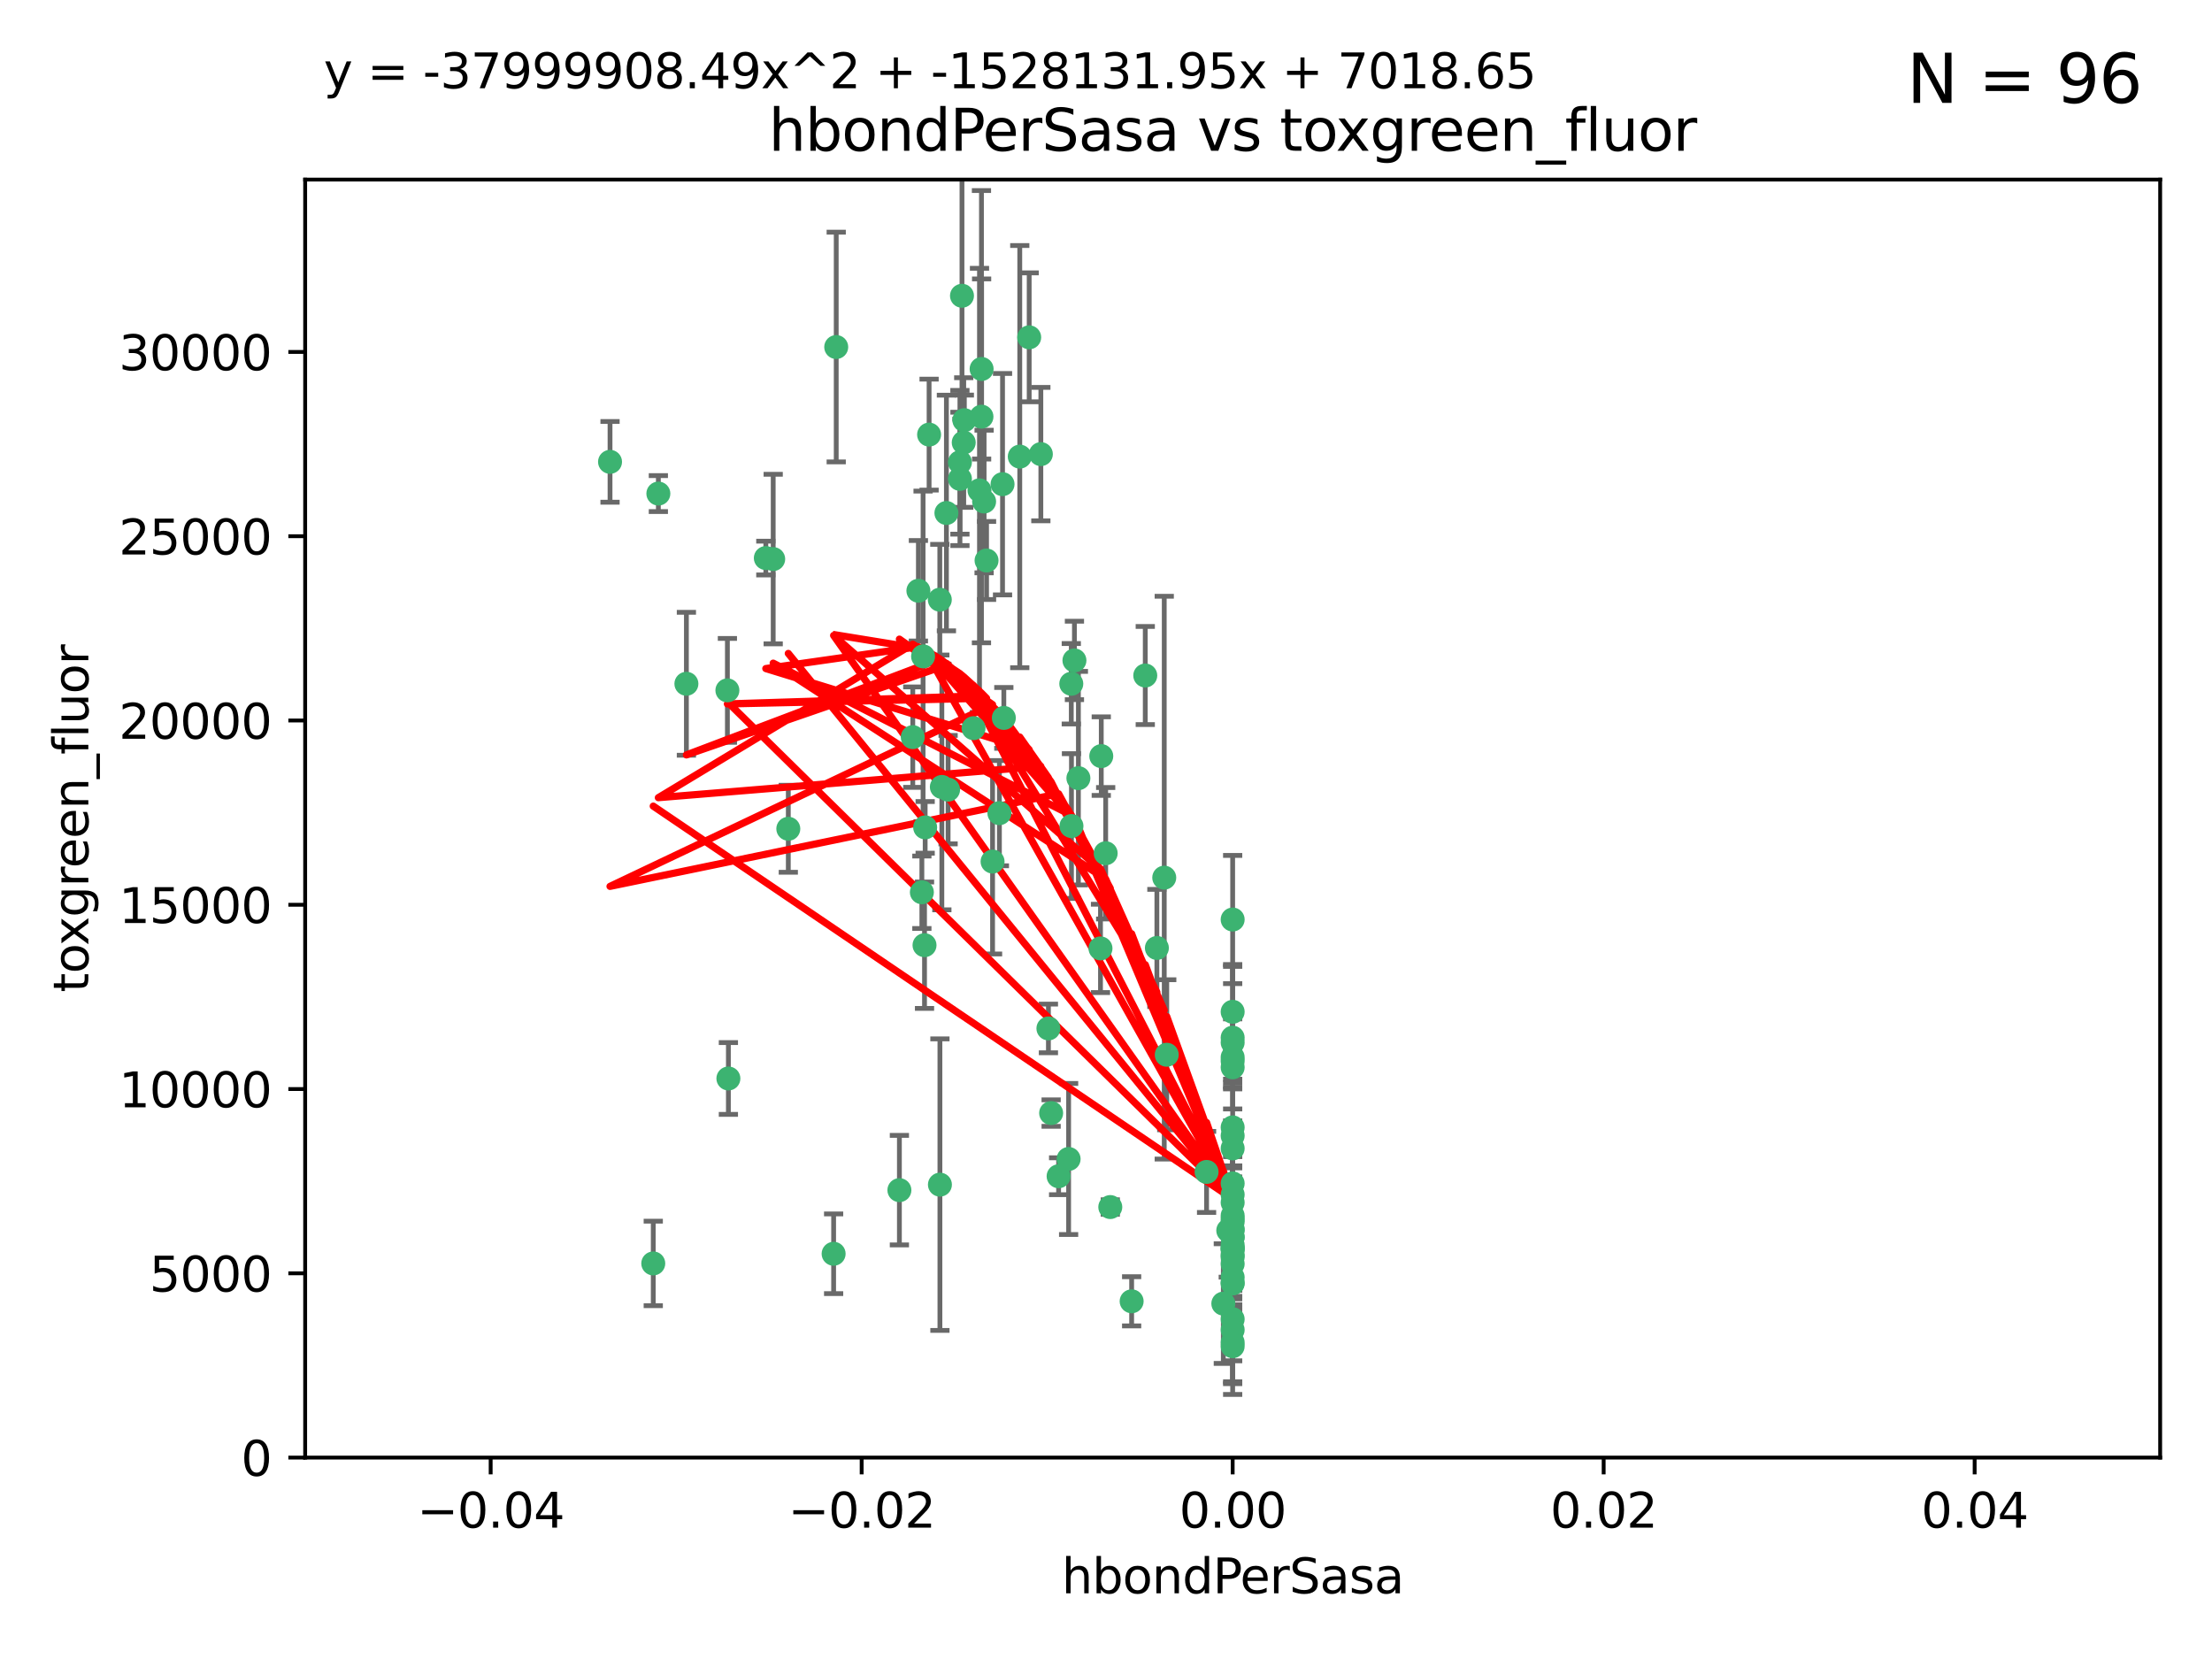 <?xml version="1.0" encoding="utf-8" standalone="no"?>
<!DOCTYPE svg PUBLIC "-//W3C//DTD SVG 1.1//EN"
  "http://www.w3.org/Graphics/SVG/1.1/DTD/svg11.dtd">
<svg xmlns:xlink="http://www.w3.org/1999/xlink" width="460.8pt" height="345.6pt" viewBox="0 0 460.8 345.6" xmlns="http://www.w3.org/2000/svg" version="1.1">
 <defs>
  <style type="text/css">*{stroke-linejoin: round; stroke-linecap: butt}</style>
 </defs>
 <g id="figure_1">
  <g id="patch_1">
   <path d="M 0 345.6 
L 460.8 345.6 
L 460.8 0 
L 0 0 
z
" style="fill: #ffffff"/>
  </g>
  <g id="axes_1">
   <g id="patch_2">
    <path d="M 63.571 303.64 
L 450 303.64 
L 450 37.411 
L 63.571 37.411 
z
" style="fill: #ffffff"/>
   </g>
   <g id="PathCollection_1">
    <defs>
     <path id="m72732ceb3b" d="M 0 1.118 
C 0.297 1.118 0.581 1 0.791 0.791 
C 1 0.581 1.118 0.297 1.118 0 
C 1.118 -0.297 1 -0.581 0.791 -0.791 
C 0.581 -1 0.297 -1.118 0 -1.118 
C -0.297 -1.118 -0.581 -1 -0.791 -0.791 
C -1 -0.581 -1.118 -0.297 -1.118 0 
C -1.118 0.297 -1 0.581 -0.791 0.791 
C -0.581 1 -0.297 1.118 0 1.118 
z
" style="stroke: #3cb371"/>
    </defs>
    <g clip-path="url(#p508be5d79c)">
     <use xlink:href="#m72732ceb3b" x="174.2" y="72.294" style="fill: #3cb371; stroke: #3cb371"/>
     <use xlink:href="#m72732ceb3b" x="192.294" y="136.733" style="fill: #3cb371; stroke: #3cb371"/>
     <use xlink:href="#m72732ceb3b" x="200.763" y="92.187" style="fill: #3cb371; stroke: #3cb371"/>
     <use xlink:href="#m72732ceb3b" x="204.046" y="102.144" style="fill: #3cb371; stroke: #3cb371"/>
     <use xlink:href="#m72732ceb3b" x="199.974" y="99.763" style="fill: #3cb371; stroke: #3cb371"/>
     <use xlink:href="#m72732ceb3b" x="214.399" y="70.271" style="fill: #3cb371; stroke: #3cb371"/>
     <use xlink:href="#m72732ceb3b" x="159.535" y="116.252" style="fill: #3cb371; stroke: #3cb371"/>
     <use xlink:href="#m72732ceb3b" x="191.319" y="123.063" style="fill: #3cb371; stroke: #3cb371"/>
     <use xlink:href="#m72732ceb3b" x="202.808" y="151.693" style="fill: #3cb371; stroke: #3cb371"/>
     <use xlink:href="#m72732ceb3b" x="196.206" y="163.936" style="fill: #3cb371; stroke: #3cb371"/>
     <use xlink:href="#m72732ceb3b" x="205.007" y="104.476" style="fill: #3cb371; stroke: #3cb371"/>
     <use xlink:href="#m72732ceb3b" x="151.53" y="143.815" style="fill: #3cb371; stroke: #3cb371"/>
     <use xlink:href="#m72732ceb3b" x="205.518" y="116.762" style="fill: #3cb371; stroke: #3cb371"/>
     <use xlink:href="#m72732ceb3b" x="204.488" y="76.865" style="fill: #3cb371; stroke: #3cb371"/>
     <use xlink:href="#m72732ceb3b" x="200.398" y="61.614" style="fill: #3cb371; stroke: #3cb371"/>
     <use xlink:href="#m72732ceb3b" x="190.148" y="153.559" style="fill: #3cb371; stroke: #3cb371"/>
     <use xlink:href="#m72732ceb3b" x="137.148" y="102.821" style="fill: #3cb371; stroke: #3cb371"/>
     <use xlink:href="#m72732ceb3b" x="216.829" y="94.6" style="fill: #3cb371; stroke: #3cb371"/>
     <use xlink:href="#m72732ceb3b" x="192.595" y="196.901" style="fill: #3cb371; stroke: #3cb371"/>
     <use xlink:href="#m72732ceb3b" x="223.825" y="137.58" style="fill: #3cb371; stroke: #3cb371"/>
     <use xlink:href="#m72732ceb3b" x="197.506" y="164.499" style="fill: #3cb371; stroke: #3cb371"/>
     <use xlink:href="#m72732ceb3b" x="142.99" y="142.442" style="fill: #3cb371; stroke: #3cb371"/>
     <use xlink:href="#m72732ceb3b" x="195.803" y="246.782" style="fill: #3cb371; stroke: #3cb371"/>
     <use xlink:href="#m72732ceb3b" x="193.547" y="90.534" style="fill: #3cb371; stroke: #3cb371"/>
     <use xlink:href="#m72732ceb3b" x="209.117" y="149.553" style="fill: #3cb371; stroke: #3cb371"/>
     <use xlink:href="#m72732ceb3b" x="195.78" y="124.926" style="fill: #3cb371; stroke: #3cb371"/>
     <use xlink:href="#m72732ceb3b" x="208.847" y="100.862" style="fill: #3cb371; stroke: #3cb371"/>
     <use xlink:href="#m72732ceb3b" x="197.156" y="106.867" style="fill: #3cb371; stroke: #3cb371"/>
     <use xlink:href="#m72732ceb3b" x="223.169" y="142.44" style="fill: #3cb371; stroke: #3cb371"/>
     <use xlink:href="#m72732ceb3b" x="204.456" y="86.8" style="fill: #3cb371; stroke: #3cb371"/>
     <use xlink:href="#m72732ceb3b" x="222.612" y="241.437" style="fill: #3cb371; stroke: #3cb371"/>
     <use xlink:href="#m72732ceb3b" x="199.969" y="96.298" style="fill: #3cb371; stroke: #3cb371"/>
     <use xlink:href="#m72732ceb3b" x="192.043" y="185.876" style="fill: #3cb371; stroke: #3cb371"/>
     <use xlink:href="#m72732ceb3b" x="218.405" y="214.241" style="fill: #3cb371; stroke: #3cb371"/>
     <use xlink:href="#m72732ceb3b" x="212.436" y="95.121" style="fill: #3cb371; stroke: #3cb371"/>
     <use xlink:href="#m72732ceb3b" x="231.293" y="251.452" style="fill: #3cb371; stroke: #3cb371"/>
     <use xlink:href="#m72732ceb3b" x="220.527" y="245.034" style="fill: #3cb371; stroke: #3cb371"/>
     <use xlink:href="#m72732ceb3b" x="127.081" y="96.211" style="fill: #3cb371; stroke: #3cb371"/>
     <use xlink:href="#m72732ceb3b" x="206.77" y="179.478" style="fill: #3cb371; stroke: #3cb371"/>
     <use xlink:href="#m72732ceb3b" x="187.361" y="247.93" style="fill: #3cb371; stroke: #3cb371"/>
     <use xlink:href="#m72732ceb3b" x="208.195" y="169.397" style="fill: #3cb371; stroke: #3cb371"/>
     <use xlink:href="#m72732ceb3b" x="218.971" y="231.871" style="fill: #3cb371; stroke: #3cb371"/>
     <use xlink:href="#m72732ceb3b" x="241" y="197.478" style="fill: #3cb371; stroke: #3cb371"/>
     <use xlink:href="#m72732ceb3b" x="200.892" y="87.531" style="fill: #3cb371; stroke: #3cb371"/>
     <use xlink:href="#m72732ceb3b" x="256.786" y="279.655" style="fill: #3cb371; stroke: #3cb371"/>
     <use xlink:href="#m72732ceb3b" x="173.659" y="261.183" style="fill: #3cb371; stroke: #3cb371"/>
     <use xlink:href="#m72732ceb3b" x="229.414" y="157.513" style="fill: #3cb371; stroke: #3cb371"/>
     <use xlink:href="#m72732ceb3b" x="242.534" y="182.831" style="fill: #3cb371; stroke: #3cb371"/>
     <use xlink:href="#m72732ceb3b" x="230.332" y="177.75" style="fill: #3cb371; stroke: #3cb371"/>
     <use xlink:href="#m72732ceb3b" x="161.071" y="116.464" style="fill: #3cb371; stroke: #3cb371"/>
     <use xlink:href="#m72732ceb3b" x="223.205" y="172.082" style="fill: #3cb371; stroke: #3cb371"/>
     <use xlink:href="#m72732ceb3b" x="256.786" y="234.855" style="fill: #3cb371; stroke: #3cb371"/>
     <use xlink:href="#m72732ceb3b" x="256.786" y="261.86" style="fill: #3cb371; stroke: #3cb371"/>
     <use xlink:href="#m72732ceb3b" x="192.729" y="172.356" style="fill: #3cb371; stroke: #3cb371"/>
     <use xlink:href="#m72732ceb3b" x="256.786" y="267.365" style="fill: #3cb371; stroke: #3cb371"/>
     <use xlink:href="#m72732ceb3b" x="243.055" y="219.725" style="fill: #3cb371; stroke: #3cb371"/>
     <use xlink:href="#m72732ceb3b" x="256.786" y="191.554" style="fill: #3cb371; stroke: #3cb371"/>
     <use xlink:href="#m72732ceb3b" x="256.786" y="222.343" style="fill: #3cb371; stroke: #3cb371"/>
     <use xlink:href="#m72732ceb3b" x="256.786" y="254.514" style="fill: #3cb371; stroke: #3cb371"/>
     <use xlink:href="#m72732ceb3b" x="256.786" y="216.17" style="fill: #3cb371; stroke: #3cb371"/>
     <use xlink:href="#m72732ceb3b" x="256.786" y="253.898" style="fill: #3cb371; stroke: #3cb371"/>
     <use xlink:href="#m72732ceb3b" x="256.786" y="257.745" style="fill: #3cb371; stroke: #3cb371"/>
     <use xlink:href="#m72732ceb3b" x="224.65" y="162.105" style="fill: #3cb371; stroke: #3cb371"/>
     <use xlink:href="#m72732ceb3b" x="256.786" y="259.36" style="fill: #3cb371; stroke: #3cb371"/>
     <use xlink:href="#m72732ceb3b" x="256.786" y="260.221" style="fill: #3cb371; stroke: #3cb371"/>
     <use xlink:href="#m72732ceb3b" x="256.786" y="260.163" style="fill: #3cb371; stroke: #3cb371"/>
     <use xlink:href="#m72732ceb3b" x="256.786" y="260.019" style="fill: #3cb371; stroke: #3cb371"/>
     <use xlink:href="#m72732ceb3b" x="238.58" y="140.722" style="fill: #3cb371; stroke: #3cb371"/>
     <use xlink:href="#m72732ceb3b" x="256.786" y="256.018" style="fill: #3cb371; stroke: #3cb371"/>
     <use xlink:href="#m72732ceb3b" x="229.252" y="197.571" style="fill: #3cb371; stroke: #3cb371"/>
     <use xlink:href="#m72732ceb3b" x="256.786" y="266.086" style="fill: #3cb371; stroke: #3cb371"/>
     <use xlink:href="#m72732ceb3b" x="255.869" y="256.331" style="fill: #3cb371; stroke: #3cb371"/>
     <use xlink:href="#m72732ceb3b" x="256.786" y="277.035" style="fill: #3cb371; stroke: #3cb371"/>
     <use xlink:href="#m72732ceb3b" x="256.786" y="221.023" style="fill: #3cb371; stroke: #3cb371"/>
     <use xlink:href="#m72732ceb3b" x="256.786" y="280.448" style="fill: #3cb371; stroke: #3cb371"/>
     <use xlink:href="#m72732ceb3b" x="256.786" y="236.599" style="fill: #3cb371; stroke: #3cb371"/>
     <use xlink:href="#m72732ceb3b" x="151.737" y="224.667" style="fill: #3cb371; stroke: #3cb371"/>
     <use xlink:href="#m72732ceb3b" x="256.786" y="257.698" style="fill: #3cb371; stroke: #3cb371"/>
     <use xlink:href="#m72732ceb3b" x="254.841" y="271.563" style="fill: #3cb371; stroke: #3cb371"/>
     <use xlink:href="#m72732ceb3b" x="256.786" y="253.241" style="fill: #3cb371; stroke: #3cb371"/>
     <use xlink:href="#m72732ceb3b" x="256.786" y="239.234" style="fill: #3cb371; stroke: #3cb371"/>
     <use xlink:href="#m72732ceb3b" x="256.786" y="250.509" style="fill: #3cb371; stroke: #3cb371"/>
     <use xlink:href="#m72732ceb3b" x="256.786" y="267.238" style="fill: #3cb371; stroke: #3cb371"/>
     <use xlink:href="#m72732ceb3b" x="256.786" y="220.252" style="fill: #3cb371; stroke: #3cb371"/>
     <use xlink:href="#m72732ceb3b" x="256.786" y="263.294" style="fill: #3cb371; stroke: #3cb371"/>
     <use xlink:href="#m72732ceb3b" x="235.741" y="271.085" style="fill: #3cb371; stroke: #3cb371"/>
     <use xlink:href="#m72732ceb3b" x="256.786" y="274.808" style="fill: #3cb371; stroke: #3cb371"/>
     <use xlink:href="#m72732ceb3b" x="256.786" y="261.393" style="fill: #3cb371; stroke: #3cb371"/>
     <use xlink:href="#m72732ceb3b" x="164.219" y="172.649" style="fill: #3cb371; stroke: #3cb371"/>
     <use xlink:href="#m72732ceb3b" x="256.786" y="256.316" style="fill: #3cb371; stroke: #3cb371"/>
     <use xlink:href="#m72732ceb3b" x="136.086" y="263.195" style="fill: #3cb371; stroke: #3cb371"/>
     <use xlink:href="#m72732ceb3b" x="256.786" y="246.532" style="fill: #3cb371; stroke: #3cb371"/>
     <use xlink:href="#m72732ceb3b" x="256.786" y="217.17" style="fill: #3cb371; stroke: #3cb371"/>
     <use xlink:href="#m72732ceb3b" x="251.352" y="244.135" style="fill: #3cb371; stroke: #3cb371"/>
     <use xlink:href="#m72732ceb3b" x="256.786" y="248.861" style="fill: #3cb371; stroke: #3cb371"/>
     <use xlink:href="#m72732ceb3b" x="256.786" y="210.779" style="fill: #3cb371; stroke: #3cb371"/>
    </g>
   </g>
   <g id="matplotlib.axis_1">
    <g id="xtick_1">
     <g id="line2d_1">
      <defs>
       <path id="m4fb6b75f25" d="M 0 0 
L 0 3.5 
" style="stroke: #000000; stroke-width: 0.8"/>
      </defs>
      <g>
       <use xlink:href="#m4fb6b75f25" x="102.214" y="303.64" style="stroke: #000000; stroke-width: 0.8"/>
      </g>
     </g>
     <g id="text_1">
      <!-- −0.04 -->
      <g transform="translate(86.891 318.238)scale(0.1 -0.1)">
       <defs>
        <path id="DejaVuSans-2212" d="M 678 2272 
L 4684 2272 
L 4684 1741 
L 678 1741 
L 678 2272 
z
" transform="scale(0.016)"/>
        <path id="DejaVuSans-30" d="M 2034 4250 
Q 1547 4250 1301 3770 
Q 1056 3291 1056 2328 
Q 1056 1369 1301 889 
Q 1547 409 2034 409 
Q 2525 409 2770 889 
Q 3016 1369 3016 2328 
Q 3016 3291 2770 3770 
Q 2525 4250 2034 4250 
z
M 2034 4750 
Q 2819 4750 3233 4129 
Q 3647 3509 3647 2328 
Q 3647 1150 3233 529 
Q 2819 -91 2034 -91 
Q 1250 -91 836 529 
Q 422 1150 422 2328 
Q 422 3509 836 4129 
Q 1250 4750 2034 4750 
z
" transform="scale(0.016)"/>
        <path id="DejaVuSans-2e" d="M 684 794 
L 1344 794 
L 1344 0 
L 684 0 
L 684 794 
z
" transform="scale(0.016)"/>
        <path id="DejaVuSans-34" d="M 2419 4116 
L 825 1625 
L 2419 1625 
L 2419 4116 
z
M 2253 4666 
L 3047 4666 
L 3047 1625 
L 3713 1625 
L 3713 1100 
L 3047 1100 
L 3047 0 
L 2419 0 
L 2419 1100 
L 313 1100 
L 313 1709 
L 2253 4666 
z
" transform="scale(0.016)"/>
       </defs>
       <use xlink:href="#DejaVuSans-2212"/>
       <use xlink:href="#DejaVuSans-30" x="83.789"/>
       <use xlink:href="#DejaVuSans-2e" x="147.412"/>
       <use xlink:href="#DejaVuSans-30" x="179.199"/>
       <use xlink:href="#DejaVuSans-34" x="242.822"/>
      </g>
     </g>
    </g>
    <g id="xtick_2">
     <g id="line2d_2">
      <g>
       <use xlink:href="#m4fb6b75f25" x="179.5" y="303.64" style="stroke: #000000; stroke-width: 0.8"/>
      </g>
     </g>
     <g id="text_2">
      <!-- −0.02 -->
      <g transform="translate(164.177 318.238)scale(0.1 -0.1)">
       <defs>
        <path id="DejaVuSans-32" d="M 1228 531 
L 3431 531 
L 3431 0 
L 469 0 
L 469 531 
Q 828 903 1448 1529 
Q 2069 2156 2228 2338 
Q 2531 2678 2651 2914 
Q 2772 3150 2772 3378 
Q 2772 3750 2511 3984 
Q 2250 4219 1831 4219 
Q 1534 4219 1204 4116 
Q 875 4013 500 3803 
L 500 4441 
Q 881 4594 1212 4672 
Q 1544 4750 1819 4750 
Q 2544 4750 2975 4387 
Q 3406 4025 3406 3419 
Q 3406 3131 3298 2873 
Q 3191 2616 2906 2266 
Q 2828 2175 2409 1742 
Q 1991 1309 1228 531 
z
" transform="scale(0.016)"/>
       </defs>
       <use xlink:href="#DejaVuSans-2212"/>
       <use xlink:href="#DejaVuSans-30" x="83.789"/>
       <use xlink:href="#DejaVuSans-2e" x="147.412"/>
       <use xlink:href="#DejaVuSans-30" x="179.199"/>
       <use xlink:href="#DejaVuSans-32" x="242.822"/>
      </g>
     </g>
    </g>
    <g id="xtick_3">
     <g id="line2d_3">
      <g>
       <use xlink:href="#m4fb6b75f25" x="256.786" y="303.64" style="stroke: #000000; stroke-width: 0.8"/>
      </g>
     </g>
     <g id="text_3">
      <!-- 0.00 -->
      <g transform="translate(245.653 318.238)scale(0.1 -0.1)">
       <use xlink:href="#DejaVuSans-30"/>
       <use xlink:href="#DejaVuSans-2e" x="63.623"/>
       <use xlink:href="#DejaVuSans-30" x="95.41"/>
       <use xlink:href="#DejaVuSans-30" x="159.033"/>
      </g>
     </g>
    </g>
    <g id="xtick_4">
     <g id="line2d_4">
      <g>
       <use xlink:href="#m4fb6b75f25" x="334.071" y="303.64" style="stroke: #000000; stroke-width: 0.8"/>
      </g>
     </g>
     <g id="text_4">
      <!-- 0.02 -->
      <g transform="translate(322.939 318.238)scale(0.1 -0.1)">
       <use xlink:href="#DejaVuSans-30"/>
       <use xlink:href="#DejaVuSans-2e" x="63.623"/>
       <use xlink:href="#DejaVuSans-30" x="95.41"/>
       <use xlink:href="#DejaVuSans-32" x="159.033"/>
      </g>
     </g>
    </g>
    <g id="xtick_5">
     <g id="line2d_5">
      <g>
       <use xlink:href="#m4fb6b75f25" x="411.357" y="303.64" style="stroke: #000000; stroke-width: 0.8"/>
      </g>
     </g>
     <g id="text_5">
      <!-- 0.04 -->
      <g transform="translate(400.224 318.238)scale(0.1 -0.1)">
       <use xlink:href="#DejaVuSans-30"/>
       <use xlink:href="#DejaVuSans-2e" x="63.623"/>
       <use xlink:href="#DejaVuSans-30" x="95.41"/>
       <use xlink:href="#DejaVuSans-34" x="159.033"/>
      </g>
     </g>
    </g>
    <g id="text_6">
     <!-- hbondPerSasa -->
     <g transform="translate(221.168 331.917)scale(0.1 -0.1)">
      <defs>
       <path id="DejaVuSans-68" d="M 3513 2113 
L 3513 0 
L 2938 0 
L 2938 2094 
Q 2938 2591 2744 2837 
Q 2550 3084 2163 3084 
Q 1697 3084 1428 2787 
Q 1159 2491 1159 1978 
L 1159 0 
L 581 0 
L 581 4863 
L 1159 4863 
L 1159 2956 
Q 1366 3272 1645 3428 
Q 1925 3584 2291 3584 
Q 2894 3584 3203 3211 
Q 3513 2838 3513 2113 
z
" transform="scale(0.016)"/>
       <path id="DejaVuSans-62" d="M 3116 1747 
Q 3116 2381 2855 2742 
Q 2594 3103 2138 3103 
Q 1681 3103 1420 2742 
Q 1159 2381 1159 1747 
Q 1159 1113 1420 752 
Q 1681 391 2138 391 
Q 2594 391 2855 752 
Q 3116 1113 3116 1747 
z
M 1159 2969 
Q 1341 3281 1617 3432 
Q 1894 3584 2278 3584 
Q 2916 3584 3314 3078 
Q 3713 2572 3713 1747 
Q 3713 922 3314 415 
Q 2916 -91 2278 -91 
Q 1894 -91 1617 61 
Q 1341 213 1159 525 
L 1159 0 
L 581 0 
L 581 4863 
L 1159 4863 
L 1159 2969 
z
" transform="scale(0.016)"/>
       <path id="DejaVuSans-6f" d="M 1959 3097 
Q 1497 3097 1228 2736 
Q 959 2375 959 1747 
Q 959 1119 1226 758 
Q 1494 397 1959 397 
Q 2419 397 2687 759 
Q 2956 1122 2956 1747 
Q 2956 2369 2687 2733 
Q 2419 3097 1959 3097 
z
M 1959 3584 
Q 2709 3584 3137 3096 
Q 3566 2609 3566 1747 
Q 3566 888 3137 398 
Q 2709 -91 1959 -91 
Q 1206 -91 779 398 
Q 353 888 353 1747 
Q 353 2609 779 3096 
Q 1206 3584 1959 3584 
z
" transform="scale(0.016)"/>
       <path id="DejaVuSans-6e" d="M 3513 2113 
L 3513 0 
L 2938 0 
L 2938 2094 
Q 2938 2591 2744 2837 
Q 2550 3084 2163 3084 
Q 1697 3084 1428 2787 
Q 1159 2491 1159 1978 
L 1159 0 
L 581 0 
L 581 3500 
L 1159 3500 
L 1159 2956 
Q 1366 3272 1645 3428 
Q 1925 3584 2291 3584 
Q 2894 3584 3203 3211 
Q 3513 2838 3513 2113 
z
" transform="scale(0.016)"/>
       <path id="DejaVuSans-64" d="M 2906 2969 
L 2906 4863 
L 3481 4863 
L 3481 0 
L 2906 0 
L 2906 525 
Q 2725 213 2448 61 
Q 2172 -91 1784 -91 
Q 1150 -91 751 415 
Q 353 922 353 1747 
Q 353 2572 751 3078 
Q 1150 3584 1784 3584 
Q 2172 3584 2448 3432 
Q 2725 3281 2906 2969 
z
M 947 1747 
Q 947 1113 1208 752 
Q 1469 391 1925 391 
Q 2381 391 2643 752 
Q 2906 1113 2906 1747 
Q 2906 2381 2643 2742 
Q 2381 3103 1925 3103 
Q 1469 3103 1208 2742 
Q 947 2381 947 1747 
z
" transform="scale(0.016)"/>
       <path id="DejaVuSans-50" d="M 1259 4147 
L 1259 2394 
L 2053 2394 
Q 2494 2394 2734 2622 
Q 2975 2850 2975 3272 
Q 2975 3691 2734 3919 
Q 2494 4147 2053 4147 
L 1259 4147 
z
M 628 4666 
L 2053 4666 
Q 2838 4666 3239 4311 
Q 3641 3956 3641 3272 
Q 3641 2581 3239 2228 
Q 2838 1875 2053 1875 
L 1259 1875 
L 1259 0 
L 628 0 
L 628 4666 
z
" transform="scale(0.016)"/>
       <path id="DejaVuSans-65" d="M 3597 1894 
L 3597 1613 
L 953 1613 
Q 991 1019 1311 708 
Q 1631 397 2203 397 
Q 2534 397 2845 478 
Q 3156 559 3463 722 
L 3463 178 
Q 3153 47 2828 -22 
Q 2503 -91 2169 -91 
Q 1331 -91 842 396 
Q 353 884 353 1716 
Q 353 2575 817 3079 
Q 1281 3584 2069 3584 
Q 2775 3584 3186 3129 
Q 3597 2675 3597 1894 
z
M 3022 2063 
Q 3016 2534 2758 2815 
Q 2500 3097 2075 3097 
Q 1594 3097 1305 2825 
Q 1016 2553 972 2059 
L 3022 2063 
z
" transform="scale(0.016)"/>
       <path id="DejaVuSans-72" d="M 2631 2963 
Q 2534 3019 2420 3045 
Q 2306 3072 2169 3072 
Q 1681 3072 1420 2755 
Q 1159 2438 1159 1844 
L 1159 0 
L 581 0 
L 581 3500 
L 1159 3500 
L 1159 2956 
Q 1341 3275 1631 3429 
Q 1922 3584 2338 3584 
Q 2397 3584 2469 3576 
Q 2541 3569 2628 3553 
L 2631 2963 
z
" transform="scale(0.016)"/>
       <path id="DejaVuSans-53" d="M 3425 4513 
L 3425 3897 
Q 3066 4069 2747 4153 
Q 2428 4238 2131 4238 
Q 1616 4238 1336 4038 
Q 1056 3838 1056 3469 
Q 1056 3159 1242 3001 
Q 1428 2844 1947 2747 
L 2328 2669 
Q 3034 2534 3370 2195 
Q 3706 1856 3706 1288 
Q 3706 609 3251 259 
Q 2797 -91 1919 -91 
Q 1588 -91 1214 -16 
Q 841 59 441 206 
L 441 856 
Q 825 641 1194 531 
Q 1563 422 1919 422 
Q 2459 422 2753 634 
Q 3047 847 3047 1241 
Q 3047 1584 2836 1778 
Q 2625 1972 2144 2069 
L 1759 2144 
Q 1053 2284 737 2584 
Q 422 2884 422 3419 
Q 422 4038 858 4394 
Q 1294 4750 2059 4750 
Q 2388 4750 2728 4690 
Q 3069 4631 3425 4513 
z
" transform="scale(0.016)"/>
       <path id="DejaVuSans-61" d="M 2194 1759 
Q 1497 1759 1228 1600 
Q 959 1441 959 1056 
Q 959 750 1161 570 
Q 1363 391 1709 391 
Q 2188 391 2477 730 
Q 2766 1069 2766 1631 
L 2766 1759 
L 2194 1759 
z
M 3341 1997 
L 3341 0 
L 2766 0 
L 2766 531 
Q 2569 213 2275 61 
Q 1981 -91 1556 -91 
Q 1019 -91 701 211 
Q 384 513 384 1019 
Q 384 1609 779 1909 
Q 1175 2209 1959 2209 
L 2766 2209 
L 2766 2266 
Q 2766 2663 2505 2880 
Q 2244 3097 1772 3097 
Q 1472 3097 1187 3025 
Q 903 2953 641 2809 
L 641 3341 
Q 956 3463 1253 3523 
Q 1550 3584 1831 3584 
Q 2591 3584 2966 3190 
Q 3341 2797 3341 1997 
z
" transform="scale(0.016)"/>
       <path id="DejaVuSans-73" d="M 2834 3397 
L 2834 2853 
Q 2591 2978 2328 3040 
Q 2066 3103 1784 3103 
Q 1356 3103 1142 2972 
Q 928 2841 928 2578 
Q 928 2378 1081 2264 
Q 1234 2150 1697 2047 
L 1894 2003 
Q 2506 1872 2764 1633 
Q 3022 1394 3022 966 
Q 3022 478 2636 193 
Q 2250 -91 1575 -91 
Q 1294 -91 989 -36 
Q 684 19 347 128 
L 347 722 
Q 666 556 975 473 
Q 1284 391 1588 391 
Q 1994 391 2212 530 
Q 2431 669 2431 922 
Q 2431 1156 2273 1281 
Q 2116 1406 1581 1522 
L 1381 1569 
Q 847 1681 609 1914 
Q 372 2147 372 2553 
Q 372 3047 722 3315 
Q 1072 3584 1716 3584 
Q 2034 3584 2315 3537 
Q 2597 3491 2834 3397 
z
" transform="scale(0.016)"/>
      </defs>
      <use xlink:href="#DejaVuSans-68"/>
      <use xlink:href="#DejaVuSans-62" x="63.379"/>
      <use xlink:href="#DejaVuSans-6f" x="126.855"/>
      <use xlink:href="#DejaVuSans-6e" x="188.037"/>
      <use xlink:href="#DejaVuSans-64" x="251.416"/>
      <use xlink:href="#DejaVuSans-50" x="314.893"/>
      <use xlink:href="#DejaVuSans-65" x="371.57"/>
      <use xlink:href="#DejaVuSans-72" x="433.094"/>
      <use xlink:href="#DejaVuSans-53" x="474.207"/>
      <use xlink:href="#DejaVuSans-61" x="537.684"/>
      <use xlink:href="#DejaVuSans-73" x="598.963"/>
      <use xlink:href="#DejaVuSans-61" x="651.062"/>
     </g>
    </g>
   </g>
   <g id="matplotlib.axis_2">
    <g id="ytick_1">
     <g id="line2d_6">
      <defs>
       <path id="m34b5d64bb6" d="M 0 0 
L -3.5 0 
" style="stroke: #000000; stroke-width: 0.8"/>
      </defs>
      <g>
       <use xlink:href="#m34b5d64bb6" x="63.571" y="303.64" style="stroke: #000000; stroke-width: 0.8"/>
      </g>
     </g>
     <g id="text_7">
      <!-- 0 -->
      <g transform="translate(50.209 307.439)scale(0.1 -0.1)">
       <use xlink:href="#DejaVuSans-30"/>
      </g>
     </g>
    </g>
    <g id="ytick_2">
     <g id="line2d_7">
      <g>
       <use xlink:href="#m34b5d64bb6" x="63.571" y="265.253" style="stroke: #000000; stroke-width: 0.8"/>
      </g>
     </g>
     <g id="text_8">
      <!-- 5000 -->
      <g transform="translate(31.121 269.052)scale(0.1 -0.1)">
       <defs>
        <path id="DejaVuSans-35" d="M 691 4666 
L 3169 4666 
L 3169 4134 
L 1269 4134 
L 1269 2991 
Q 1406 3038 1543 3061 
Q 1681 3084 1819 3084 
Q 2600 3084 3056 2656 
Q 3513 2228 3513 1497 
Q 3513 744 3044 326 
Q 2575 -91 1722 -91 
Q 1428 -91 1123 -41 
Q 819 9 494 109 
L 494 744 
Q 775 591 1075 516 
Q 1375 441 1709 441 
Q 2250 441 2565 725 
Q 2881 1009 2881 1497 
Q 2881 1984 2565 2268 
Q 2250 2553 1709 2553 
Q 1456 2553 1204 2497 
Q 953 2441 691 2322 
L 691 4666 
z
" transform="scale(0.016)"/>
       </defs>
       <use xlink:href="#DejaVuSans-35"/>
       <use xlink:href="#DejaVuSans-30" x="63.623"/>
       <use xlink:href="#DejaVuSans-30" x="127.246"/>
       <use xlink:href="#DejaVuSans-30" x="190.869"/>
      </g>
     </g>
    </g>
    <g id="ytick_3">
     <g id="line2d_8">
      <g>
       <use xlink:href="#m34b5d64bb6" x="63.571" y="226.866" style="stroke: #000000; stroke-width: 0.8"/>
      </g>
     </g>
     <g id="text_9">
      <!-- 10000 -->
      <g transform="translate(24.759 230.665)scale(0.1 -0.1)">
       <defs>
        <path id="DejaVuSans-31" d="M 794 531 
L 1825 531 
L 1825 4091 
L 703 3866 
L 703 4441 
L 1819 4666 
L 2450 4666 
L 2450 531 
L 3481 531 
L 3481 0 
L 794 0 
L 794 531 
z
" transform="scale(0.016)"/>
       </defs>
       <use xlink:href="#DejaVuSans-31"/>
       <use xlink:href="#DejaVuSans-30" x="63.623"/>
       <use xlink:href="#DejaVuSans-30" x="127.246"/>
       <use xlink:href="#DejaVuSans-30" x="190.869"/>
       <use xlink:href="#DejaVuSans-30" x="254.492"/>
      </g>
     </g>
    </g>
    <g id="ytick_4">
     <g id="line2d_9">
      <g>
       <use xlink:href="#m34b5d64bb6" x="63.571" y="188.479" style="stroke: #000000; stroke-width: 0.8"/>
      </g>
     </g>
     <g id="text_10">
      <!-- 15000 -->
      <g transform="translate(24.759 192.278)scale(0.1 -0.1)">
       <use xlink:href="#DejaVuSans-31"/>
       <use xlink:href="#DejaVuSans-35" x="63.623"/>
       <use xlink:href="#DejaVuSans-30" x="127.246"/>
       <use xlink:href="#DejaVuSans-30" x="190.869"/>
       <use xlink:href="#DejaVuSans-30" x="254.492"/>
      </g>
     </g>
    </g>
    <g id="ytick_5">
     <g id="line2d_10">
      <g>
       <use xlink:href="#m34b5d64bb6" x="63.571" y="150.092" style="stroke: #000000; stroke-width: 0.8"/>
      </g>
     </g>
     <g id="text_11">
      <!-- 20000 -->
      <g transform="translate(24.759 153.891)scale(0.1 -0.1)">
       <use xlink:href="#DejaVuSans-32"/>
       <use xlink:href="#DejaVuSans-30" x="63.623"/>
       <use xlink:href="#DejaVuSans-30" x="127.246"/>
       <use xlink:href="#DejaVuSans-30" x="190.869"/>
       <use xlink:href="#DejaVuSans-30" x="254.492"/>
      </g>
     </g>
    </g>
    <g id="ytick_6">
     <g id="line2d_11">
      <g>
       <use xlink:href="#m34b5d64bb6" x="63.571" y="111.705" style="stroke: #000000; stroke-width: 0.8"/>
      </g>
     </g>
     <g id="text_12">
      <!-- 25000 -->
      <g transform="translate(24.759 115.504)scale(0.1 -0.1)">
       <use xlink:href="#DejaVuSans-32"/>
       <use xlink:href="#DejaVuSans-35" x="63.623"/>
       <use xlink:href="#DejaVuSans-30" x="127.246"/>
       <use xlink:href="#DejaVuSans-30" x="190.869"/>
       <use xlink:href="#DejaVuSans-30" x="254.492"/>
      </g>
     </g>
    </g>
    <g id="ytick_7">
     <g id="line2d_12">
      <g>
       <use xlink:href="#m34b5d64bb6" x="63.571" y="73.317" style="stroke: #000000; stroke-width: 0.8"/>
      </g>
     </g>
     <g id="text_13">
      <!-- 30000 -->
      <g transform="translate(24.759 77.117)scale(0.1 -0.1)">
       <defs>
        <path id="DejaVuSans-33" d="M 2597 2516 
Q 3050 2419 3304 2112 
Q 3559 1806 3559 1356 
Q 3559 666 3084 287 
Q 2609 -91 1734 -91 
Q 1441 -91 1130 -33 
Q 819 25 488 141 
L 488 750 
Q 750 597 1062 519 
Q 1375 441 1716 441 
Q 2309 441 2620 675 
Q 2931 909 2931 1356 
Q 2931 1769 2642 2001 
Q 2353 2234 1838 2234 
L 1294 2234 
L 1294 2753 
L 1863 2753 
Q 2328 2753 2575 2939 
Q 2822 3125 2822 3475 
Q 2822 3834 2567 4026 
Q 2313 4219 1838 4219 
Q 1578 4219 1281 4162 
Q 984 4106 628 3988 
L 628 4550 
Q 988 4650 1302 4700 
Q 1616 4750 1894 4750 
Q 2613 4750 3031 4423 
Q 3450 4097 3450 3541 
Q 3450 3153 3228 2886 
Q 3006 2619 2597 2516 
z
" transform="scale(0.016)"/>
       </defs>
       <use xlink:href="#DejaVuSans-33"/>
       <use xlink:href="#DejaVuSans-30" x="63.623"/>
       <use xlink:href="#DejaVuSans-30" x="127.246"/>
       <use xlink:href="#DejaVuSans-30" x="190.869"/>
       <use xlink:href="#DejaVuSans-30" x="254.492"/>
      </g>
     </g>
    </g>
    <g id="text_14">
     <!-- toxgreen_fluor -->
     <g transform="translate(18.401 206.72)rotate(-90)scale(0.1 -0.1)">
      <defs>
       <path id="DejaVuSans-74" d="M 1172 4494 
L 1172 3500 
L 2356 3500 
L 2356 3053 
L 1172 3053 
L 1172 1153 
Q 1172 725 1289 603 
Q 1406 481 1766 481 
L 2356 481 
L 2356 0 
L 1766 0 
Q 1100 0 847 248 
Q 594 497 594 1153 
L 594 3053 
L 172 3053 
L 172 3500 
L 594 3500 
L 594 4494 
L 1172 4494 
z
" transform="scale(0.016)"/>
       <path id="DejaVuSans-78" d="M 3513 3500 
L 2247 1797 
L 3578 0 
L 2900 0 
L 1881 1375 
L 863 0 
L 184 0 
L 1544 1831 
L 300 3500 
L 978 3500 
L 1906 2253 
L 2834 3500 
L 3513 3500 
z
" transform="scale(0.016)"/>
       <path id="DejaVuSans-67" d="M 2906 1791 
Q 2906 2416 2648 2759 
Q 2391 3103 1925 3103 
Q 1463 3103 1205 2759 
Q 947 2416 947 1791 
Q 947 1169 1205 825 
Q 1463 481 1925 481 
Q 2391 481 2648 825 
Q 2906 1169 2906 1791 
z
M 3481 434 
Q 3481 -459 3084 -895 
Q 2688 -1331 1869 -1331 
Q 1566 -1331 1297 -1286 
Q 1028 -1241 775 -1147 
L 775 -588 
Q 1028 -725 1275 -790 
Q 1522 -856 1778 -856 
Q 2344 -856 2625 -561 
Q 2906 -266 2906 331 
L 2906 616 
Q 2728 306 2450 153 
Q 2172 0 1784 0 
Q 1141 0 747 490 
Q 353 981 353 1791 
Q 353 2603 747 3093 
Q 1141 3584 1784 3584 
Q 2172 3584 2450 3431 
Q 2728 3278 2906 2969 
L 2906 3500 
L 3481 3500 
L 3481 434 
z
" transform="scale(0.016)"/>
       <path id="DejaVuSans-5f" d="M 3263 -1063 
L 3263 -1509 
L -63 -1509 
L -63 -1063 
L 3263 -1063 
z
" transform="scale(0.016)"/>
       <path id="DejaVuSans-66" d="M 2375 4863 
L 2375 4384 
L 1825 4384 
Q 1516 4384 1395 4259 
Q 1275 4134 1275 3809 
L 1275 3500 
L 2222 3500 
L 2222 3053 
L 1275 3053 
L 1275 0 
L 697 0 
L 697 3053 
L 147 3053 
L 147 3500 
L 697 3500 
L 697 3744 
Q 697 4328 969 4595 
Q 1241 4863 1831 4863 
L 2375 4863 
z
" transform="scale(0.016)"/>
       <path id="DejaVuSans-6c" d="M 603 4863 
L 1178 4863 
L 1178 0 
L 603 0 
L 603 4863 
z
" transform="scale(0.016)"/>
       <path id="DejaVuSans-75" d="M 544 1381 
L 544 3500 
L 1119 3500 
L 1119 1403 
Q 1119 906 1312 657 
Q 1506 409 1894 409 
Q 2359 409 2629 706 
Q 2900 1003 2900 1516 
L 2900 3500 
L 3475 3500 
L 3475 0 
L 2900 0 
L 2900 538 
Q 2691 219 2414 64 
Q 2138 -91 1772 -91 
Q 1169 -91 856 284 
Q 544 659 544 1381 
z
M 1991 3584 
L 1991 3584 
z
" transform="scale(0.016)"/>
      </defs>
      <use xlink:href="#DejaVuSans-74"/>
      <use xlink:href="#DejaVuSans-6f" x="39.209"/>
      <use xlink:href="#DejaVuSans-78" x="97.266"/>
      <use xlink:href="#DejaVuSans-67" x="156.445"/>
      <use xlink:href="#DejaVuSans-72" x="219.922"/>
      <use xlink:href="#DejaVuSans-65" x="258.785"/>
      <use xlink:href="#DejaVuSans-65" x="320.309"/>
      <use xlink:href="#DejaVuSans-6e" x="381.832"/>
      <use xlink:href="#DejaVuSans-5f" x="445.211"/>
      <use xlink:href="#DejaVuSans-66" x="495.211"/>
      <use xlink:href="#DejaVuSans-6c" x="530.416"/>
      <use xlink:href="#DejaVuSans-75" x="558.199"/>
      <use xlink:href="#DejaVuSans-6f" x="621.578"/>
      <use xlink:href="#DejaVuSans-72" x="682.76"/>
     </g>
    </g>
   </g>
   <g id="LineCollection_1">
    <path d="M 174.2 96.224 
L 174.2 48.364 
" clip-path="url(#p508be5d79c)" style="fill: none; stroke: #696969"/>
    <path d="M 192.294 171.165 
L 192.294 102.302 
" clip-path="url(#p508be5d79c)" style="fill: none; stroke: #696969"/>
    <path d="M 200.763 105.69 
L 200.763 78.685 
" clip-path="url(#p508be5d79c)" style="fill: none; stroke: #696969"/>
    <path d="M 204.046 148.395 
L 204.046 55.893 
" clip-path="url(#p508be5d79c)" style="fill: none; stroke: #696969"/>
    <path d="M 199.974 113.651 
L 199.974 85.875 
" clip-path="url(#p508be5d79c)" style="fill: none; stroke: #696969"/>
    <path d="M 214.399 83.696 
L 214.399 56.846 
" clip-path="url(#p508be5d79c)" style="fill: none; stroke: #696969"/>
    <path d="M 159.535 119.772 
L 159.535 112.733 
" clip-path="url(#p508be5d79c)" style="fill: none; stroke: #696969"/>
    <path d="M 191.319 133.529 
L 191.319 112.598 
" clip-path="url(#p508be5d79c)" style="fill: none; stroke: #696969"/>
    <path d="M 202.808 152.217 
L 202.808 151.168 
" clip-path="url(#p508be5d79c)" style="fill: none; stroke: #696969"/>
    <path d="M 196.206 189.529 
L 196.206 138.343 
" clip-path="url(#p508be5d79c)" style="fill: none; stroke: #696969"/>
    <path d="M 205.007 119.328 
L 205.007 89.623 
" clip-path="url(#p508be5d79c)" style="fill: none; stroke: #696969"/>
    <path d="M 151.53 154.632 
L 151.53 132.999 
" clip-path="url(#p508be5d79c)" style="fill: none; stroke: #696969"/>
    <path d="M 205.518 124.89 
L 205.518 108.635 
" clip-path="url(#p508be5d79c)" style="fill: none; stroke: #696969"/>
    <path d="M 204.488 95.625 
L 204.488 58.105 
" clip-path="url(#p508be5d79c)" style="fill: none; stroke: #696969"/>
    <path d="M 200.398 87.306 
L 200.398 35.922 
" clip-path="url(#p508be5d79c)" style="fill: none; stroke: #696969"/>
    <path d="M 190.148 164.019 
L 190.148 143.098 
" clip-path="url(#p508be5d79c)" style="fill: none; stroke: #696969"/>
    <path d="M 137.148 106.565 
L 137.148 99.077 
" clip-path="url(#p508be5d79c)" style="fill: none; stroke: #696969"/>
    <path d="M 216.829 108.495 
L 216.829 80.704 
" clip-path="url(#p508be5d79c)" style="fill: none; stroke: #696969"/>
    <path d="M 192.595 210.068 
L 192.595 183.734 
" clip-path="url(#p508be5d79c)" style="fill: none; stroke: #696969"/>
    <path d="M 223.825 145.75 
L 223.825 129.411 
" clip-path="url(#p508be5d79c)" style="fill: none; stroke: #696969"/>
    <path d="M 197.506 175.794 
L 197.506 153.204 
" clip-path="url(#p508be5d79c)" style="fill: none; stroke: #696969"/>
    <path d="M 142.99 157.326 
L 142.99 127.559 
" clip-path="url(#p508be5d79c)" style="fill: none; stroke: #696969"/>
    <path d="M 195.803 277.15 
L 195.803 216.415 
" clip-path="url(#p508be5d79c)" style="fill: none; stroke: #696969"/>
    <path d="M 193.547 102.091 
L 193.547 78.978 
" clip-path="url(#p508be5d79c)" style="fill: none; stroke: #696969"/>
    <path d="M 209.117 155.89 
L 209.117 143.216 
" clip-path="url(#p508be5d79c)" style="fill: none; stroke: #696969"/>
    <path d="M 195.78 136.454 
L 195.78 113.398 
" clip-path="url(#p508be5d79c)" style="fill: none; stroke: #696969"/>
    <path d="M 208.847 123.923 
L 208.847 77.801 
" clip-path="url(#p508be5d79c)" style="fill: none; stroke: #696969"/>
    <path d="M 197.156 131.412 
L 197.156 82.321 
" clip-path="url(#p508be5d79c)" style="fill: none; stroke: #696969"/>
    <path d="M 223.169 150.817 
L 223.169 134.064 
" clip-path="url(#p508be5d79c)" style="fill: none; stroke: #696969"/>
    <path d="M 204.456 133.906 
L 204.456 39.694 
" clip-path="url(#p508be5d79c)" style="fill: none; stroke: #696969"/>
    <path d="M 222.612 257.169 
L 222.612 225.706 
" clip-path="url(#p508be5d79c)" style="fill: none; stroke: #696969"/>
    <path d="M 199.969 111.272 
L 199.969 81.324 
" clip-path="url(#p508be5d79c)" style="fill: none; stroke: #696969"/>
    <path d="M 192.043 193.423 
L 192.043 178.328 
" clip-path="url(#p508be5d79c)" style="fill: none; stroke: #696969"/>
    <path d="M 218.405 219.31 
L 218.405 209.172 
" clip-path="url(#p508be5d79c)" style="fill: none; stroke: #696969"/>
    <path d="M 212.436 139.091 
L 212.436 51.151 
" clip-path="url(#p508be5d79c)" style="fill: none; stroke: #696969"/>
    <path d="M 231.293 252.966 
L 231.293 249.939 
" clip-path="url(#p508be5d79c)" style="fill: none; stroke: #696969"/>
    <path d="M 220.527 248.879 
L 220.527 241.19 
" clip-path="url(#p508be5d79c)" style="fill: none; stroke: #696969"/>
    <path d="M 127.081 104.619 
L 127.081 87.804 
" clip-path="url(#p508be5d79c)" style="fill: none; stroke: #696969"/>
    <path d="M 206.77 198.728 
L 206.77 160.228 
" clip-path="url(#p508be5d79c)" style="fill: none; stroke: #696969"/>
    <path d="M 187.361 259.34 
L 187.361 236.521 
" clip-path="url(#p508be5d79c)" style="fill: none; stroke: #696969"/>
    <path d="M 208.195 180.358 
L 208.195 158.436 
" clip-path="url(#p508be5d79c)" style="fill: none; stroke: #696969"/>
    <path d="M 218.971 234.629 
L 218.971 229.112 
" clip-path="url(#p508be5d79c)" style="fill: none; stroke: #696969"/>
    <path d="M 241 209.686 
L 241 185.269 
" clip-path="url(#p508be5d79c)" style="fill: none; stroke: #696969"/>
    <path d="M 200.892 92.76 
L 200.892 82.303 
" clip-path="url(#p508be5d79c)" style="fill: none; stroke: #696969"/>
    <path d="M 256.786 290.49 
L 256.786 268.821 
" clip-path="url(#p508be5d79c)" style="fill: none; stroke: #696969"/>
    <path d="M 173.659 269.484 
L 173.659 252.882 
" clip-path="url(#p508be5d79c)" style="fill: none; stroke: #696969"/>
    <path d="M 229.414 165.694 
L 229.414 149.332 
" clip-path="url(#p508be5d79c)" style="fill: none; stroke: #696969"/>
    <path d="M 242.534 241.451 
L 242.534 124.21 
" clip-path="url(#p508be5d79c)" style="fill: none; stroke: #696969"/>
    <path d="M 230.332 191.442 
L 230.332 164.057 
" clip-path="url(#p508be5d79c)" style="fill: none; stroke: #696969"/>
    <path d="M 161.071 134.122 
L 161.071 98.805 
" clip-path="url(#p508be5d79c)" style="fill: none; stroke: #696969"/>
    <path d="M 223.205 187.16 
L 223.205 157.004 
" clip-path="url(#p508be5d79c)" style="fill: none; stroke: #696969"/>
    <path d="M 256.786 242.872 
L 256.786 226.838 
" clip-path="url(#p508be5d79c)" style="fill: none; stroke: #696969"/>
    <path d="M 256.786 276.024 
L 256.786 247.696 
" clip-path="url(#p508be5d79c)" style="fill: none; stroke: #696969"/>
    <path d="M 192.729 177.734 
L 192.729 166.978 
" clip-path="url(#p508be5d79c)" style="fill: none; stroke: #696969"/>
    <path d="M 256.786 272.161 
L 256.786 262.568 
" clip-path="url(#p508be5d79c)" style="fill: none; stroke: #696969"/>
    <path d="M 243.055 235.353 
L 243.055 204.097 
" clip-path="url(#p508be5d79c)" style="fill: none; stroke: #696969"/>
    <path d="M 256.786 204.905 
L 256.786 178.202 
" clip-path="url(#p508be5d79c)" style="fill: none; stroke: #696969"/>
    <path d="M 256.786 225.57 
L 256.786 219.116 
" clip-path="url(#p508be5d79c)" style="fill: none; stroke: #696969"/>
    <path d="M 256.786 270.051 
L 256.786 238.978 
" clip-path="url(#p508be5d79c)" style="fill: none; stroke: #696969"/>
    <path d="M 256.786 231.016 
L 256.786 201.324 
" clip-path="url(#p508be5d79c)" style="fill: none; stroke: #696969"/>
    <path d="M 256.786 261.829 
L 256.786 245.966 
" clip-path="url(#p508be5d79c)" style="fill: none; stroke: #696969"/>
    <path d="M 256.786 264.842 
L 256.786 250.649 
" clip-path="url(#p508be5d79c)" style="fill: none; stroke: #696969"/>
    <path d="M 224.65 184.351 
L 224.65 139.86 
" clip-path="url(#p508be5d79c)" style="fill: none; stroke: #696969"/>
    <path d="M 256.786 263.278 
L 256.786 255.442 
" clip-path="url(#p508be5d79c)" style="fill: none; stroke: #696969"/>
    <path d="M 256.786 268.597 
L 256.786 251.844 
" clip-path="url(#p508be5d79c)" style="fill: none; stroke: #696969"/>
    <path d="M 256.786 268.001 
L 256.786 252.325 
" clip-path="url(#p508be5d79c)" style="fill: none; stroke: #696969"/>
    <path d="M 256.786 265.948 
L 256.786 254.089 
" clip-path="url(#p508be5d79c)" style="fill: none; stroke: #696969"/>
    <path d="M 238.58 150.938 
L 238.58 130.506 
" clip-path="url(#p508be5d79c)" style="fill: none; stroke: #696969"/>
    <path d="M 256.786 268.741 
L 256.786 243.296 
" clip-path="url(#p508be5d79c)" style="fill: none; stroke: #696969"/>
    <path d="M 229.252 206.772 
L 229.252 188.371 
" clip-path="url(#p508be5d79c)" style="fill: none; stroke: #696969"/>
    <path d="M 256.786 271.795 
L 256.786 260.376 
" clip-path="url(#p508be5d79c)" style="fill: none; stroke: #696969"/>
    <path d="M 255.869 266.051 
L 255.869 246.611 
" clip-path="url(#p508be5d79c)" style="fill: none; stroke: #696969"/>
    <path d="M 256.786 283.483 
L 256.786 270.588 
" clip-path="url(#p508be5d79c)" style="fill: none; stroke: #696969"/>
    <path d="M 256.786 226.502 
L 256.786 215.543 
" clip-path="url(#p508be5d79c)" style="fill: none; stroke: #696969"/>
    <path d="M 256.786 288.249 
L 256.786 272.647 
" clip-path="url(#p508be5d79c)" style="fill: none; stroke: #696969"/>
    <path d="M 256.786 239.704 
L 256.786 233.493 
" clip-path="url(#p508be5d79c)" style="fill: none; stroke: #696969"/>
    <path d="M 151.737 232.145 
L 151.737 217.189 
" clip-path="url(#p508be5d79c)" style="fill: none; stroke: #696969"/>
    <path d="M 256.786 270.226 
L 256.786 245.171 
" clip-path="url(#p508be5d79c)" style="fill: none; stroke: #696969"/>
    <path d="M 254.841 284.025 
L 254.841 259.101 
" clip-path="url(#p508be5d79c)" style="fill: none; stroke: #696969"/>
    <path d="M 256.786 256.118 
L 256.786 250.365 
" clip-path="url(#p508be5d79c)" style="fill: none; stroke: #696969"/>
    <path d="M 256.786 240.949 
L 256.786 237.518 
" clip-path="url(#p508be5d79c)" style="fill: none; stroke: #696969"/>
    <path d="M 256.786 254.253 
L 256.786 246.765 
" clip-path="url(#p508be5d79c)" style="fill: none; stroke: #696969"/>
    <path d="M 256.786 272.884 
L 256.786 261.591 
" clip-path="url(#p508be5d79c)" style="fill: none; stroke: #696969"/>
    <path d="M 256.786 224.823 
L 256.786 215.68 
" clip-path="url(#p508be5d79c)" style="fill: none; stroke: #696969"/>
    <path d="M 256.786 268.654 
L 256.786 257.933 
" clip-path="url(#p508be5d79c)" style="fill: none; stroke: #696969"/>
    <path d="M 235.741 276.209 
L 235.741 265.962 
" clip-path="url(#p508be5d79c)" style="fill: none; stroke: #696969"/>
    <path d="M 256.786 287.858 
L 256.786 261.759 
" clip-path="url(#p508be5d79c)" style="fill: none; stroke: #696969"/>
    <path d="M 256.786 276.115 
L 256.786 246.672 
" clip-path="url(#p508be5d79c)" style="fill: none; stroke: #696969"/>
    <path d="M 164.219 181.707 
L 164.219 163.591 
" clip-path="url(#p508be5d79c)" style="fill: none; stroke: #696969"/>
    <path d="M 256.786 259.862 
L 256.786 252.77 
" clip-path="url(#p508be5d79c)" style="fill: none; stroke: #696969"/>
    <path d="M 136.086 272.001 
L 136.086 254.388 
" clip-path="url(#p508be5d79c)" style="fill: none; stroke: #696969"/>
    <path d="M 256.786 254.369 
L 256.786 238.695 
" clip-path="url(#p508be5d79c)" style="fill: none; stroke: #696969"/>
    <path d="M 256.786 222.082 
L 256.786 212.258 
" clip-path="url(#p508be5d79c)" style="fill: none; stroke: #696969"/>
    <path d="M 251.352 252.577 
L 251.352 235.693 
" clip-path="url(#p508be5d79c)" style="fill: none; stroke: #696969"/>
    <path d="M 256.786 263.148 
L 256.786 234.574 
" clip-path="url(#p508be5d79c)" style="fill: none; stroke: #696969"/>
    <path d="M 256.786 220.633 
L 256.786 200.925 
" clip-path="url(#p508be5d79c)" style="fill: none; stroke: #696969"/>
   </g>
   <g id="line2d_13">
    <defs>
     <path id="md32ce9bc87" d="M 2 0 
L -2 -0 
" style="stroke: #696969"/>
    </defs>
    <g clip-path="url(#p508be5d79c)">
     <use xlink:href="#md32ce9bc87" x="174.2" y="96.224" style="fill: #696969; stroke: #696969"/>
     <use xlink:href="#md32ce9bc87" x="192.294" y="171.165" style="fill: #696969; stroke: #696969"/>
     <use xlink:href="#md32ce9bc87" x="200.763" y="105.69" style="fill: #696969; stroke: #696969"/>
     <use xlink:href="#md32ce9bc87" x="204.046" y="148.395" style="fill: #696969; stroke: #696969"/>
     <use xlink:href="#md32ce9bc87" x="199.974" y="113.651" style="fill: #696969; stroke: #696969"/>
     <use xlink:href="#md32ce9bc87" x="214.399" y="83.696" style="fill: #696969; stroke: #696969"/>
     <use xlink:href="#md32ce9bc87" x="159.535" y="119.772" style="fill: #696969; stroke: #696969"/>
     <use xlink:href="#md32ce9bc87" x="191.319" y="133.529" style="fill: #696969; stroke: #696969"/>
     <use xlink:href="#md32ce9bc87" x="202.808" y="152.217" style="fill: #696969; stroke: #696969"/>
     <use xlink:href="#md32ce9bc87" x="196.206" y="189.529" style="fill: #696969; stroke: #696969"/>
     <use xlink:href="#md32ce9bc87" x="205.007" y="119.328" style="fill: #696969; stroke: #696969"/>
     <use xlink:href="#md32ce9bc87" x="151.53" y="154.632" style="fill: #696969; stroke: #696969"/>
     <use xlink:href="#md32ce9bc87" x="205.518" y="124.89" style="fill: #696969; stroke: #696969"/>
     <use xlink:href="#md32ce9bc87" x="204.488" y="95.625" style="fill: #696969; stroke: #696969"/>
     <use xlink:href="#md32ce9bc87" x="200.398" y="87.306" style="fill: #696969; stroke: #696969"/>
     <use xlink:href="#md32ce9bc87" x="190.148" y="164.019" style="fill: #696969; stroke: #696969"/>
     <use xlink:href="#md32ce9bc87" x="137.148" y="106.565" style="fill: #696969; stroke: #696969"/>
     <use xlink:href="#md32ce9bc87" x="216.829" y="108.495" style="fill: #696969; stroke: #696969"/>
     <use xlink:href="#md32ce9bc87" x="192.595" y="210.068" style="fill: #696969; stroke: #696969"/>
     <use xlink:href="#md32ce9bc87" x="223.825" y="145.75" style="fill: #696969; stroke: #696969"/>
     <use xlink:href="#md32ce9bc87" x="197.506" y="175.794" style="fill: #696969; stroke: #696969"/>
     <use xlink:href="#md32ce9bc87" x="142.99" y="157.326" style="fill: #696969; stroke: #696969"/>
     <use xlink:href="#md32ce9bc87" x="195.803" y="277.15" style="fill: #696969; stroke: #696969"/>
     <use xlink:href="#md32ce9bc87" x="193.547" y="102.091" style="fill: #696969; stroke: #696969"/>
     <use xlink:href="#md32ce9bc87" x="209.117" y="155.89" style="fill: #696969; stroke: #696969"/>
     <use xlink:href="#md32ce9bc87" x="195.78" y="136.454" style="fill: #696969; stroke: #696969"/>
     <use xlink:href="#md32ce9bc87" x="208.847" y="123.923" style="fill: #696969; stroke: #696969"/>
     <use xlink:href="#md32ce9bc87" x="197.156" y="131.412" style="fill: #696969; stroke: #696969"/>
     <use xlink:href="#md32ce9bc87" x="223.169" y="150.817" style="fill: #696969; stroke: #696969"/>
     <use xlink:href="#md32ce9bc87" x="204.456" y="133.906" style="fill: #696969; stroke: #696969"/>
     <use xlink:href="#md32ce9bc87" x="222.612" y="257.169" style="fill: #696969; stroke: #696969"/>
     <use xlink:href="#md32ce9bc87" x="199.969" y="111.272" style="fill: #696969; stroke: #696969"/>
     <use xlink:href="#md32ce9bc87" x="192.043" y="193.423" style="fill: #696969; stroke: #696969"/>
     <use xlink:href="#md32ce9bc87" x="218.405" y="219.31" style="fill: #696969; stroke: #696969"/>
     <use xlink:href="#md32ce9bc87" x="212.436" y="139.091" style="fill: #696969; stroke: #696969"/>
     <use xlink:href="#md32ce9bc87" x="231.293" y="252.966" style="fill: #696969; stroke: #696969"/>
     <use xlink:href="#md32ce9bc87" x="220.527" y="248.879" style="fill: #696969; stroke: #696969"/>
     <use xlink:href="#md32ce9bc87" x="127.081" y="104.619" style="fill: #696969; stroke: #696969"/>
     <use xlink:href="#md32ce9bc87" x="206.77" y="198.728" style="fill: #696969; stroke: #696969"/>
     <use xlink:href="#md32ce9bc87" x="187.361" y="259.34" style="fill: #696969; stroke: #696969"/>
     <use xlink:href="#md32ce9bc87" x="208.195" y="180.358" style="fill: #696969; stroke: #696969"/>
     <use xlink:href="#md32ce9bc87" x="218.971" y="234.629" style="fill: #696969; stroke: #696969"/>
     <use xlink:href="#md32ce9bc87" x="241" y="209.686" style="fill: #696969; stroke: #696969"/>
     <use xlink:href="#md32ce9bc87" x="200.892" y="92.76" style="fill: #696969; stroke: #696969"/>
     <use xlink:href="#md32ce9bc87" x="256.786" y="290.49" style="fill: #696969; stroke: #696969"/>
     <use xlink:href="#md32ce9bc87" x="173.659" y="269.484" style="fill: #696969; stroke: #696969"/>
     <use xlink:href="#md32ce9bc87" x="229.414" y="165.694" style="fill: #696969; stroke: #696969"/>
     <use xlink:href="#md32ce9bc87" x="242.534" y="241.451" style="fill: #696969; stroke: #696969"/>
     <use xlink:href="#md32ce9bc87" x="230.332" y="191.442" style="fill: #696969; stroke: #696969"/>
     <use xlink:href="#md32ce9bc87" x="161.071" y="134.122" style="fill: #696969; stroke: #696969"/>
     <use xlink:href="#md32ce9bc87" x="223.205" y="187.16" style="fill: #696969; stroke: #696969"/>
     <use xlink:href="#md32ce9bc87" x="256.786" y="242.872" style="fill: #696969; stroke: #696969"/>
     <use xlink:href="#md32ce9bc87" x="256.786" y="276.024" style="fill: #696969; stroke: #696969"/>
     <use xlink:href="#md32ce9bc87" x="192.729" y="177.734" style="fill: #696969; stroke: #696969"/>
     <use xlink:href="#md32ce9bc87" x="256.786" y="272.161" style="fill: #696969; stroke: #696969"/>
     <use xlink:href="#md32ce9bc87" x="243.055" y="235.353" style="fill: #696969; stroke: #696969"/>
     <use xlink:href="#md32ce9bc87" x="256.786" y="204.905" style="fill: #696969; stroke: #696969"/>
     <use xlink:href="#md32ce9bc87" x="256.786" y="225.57" style="fill: #696969; stroke: #696969"/>
     <use xlink:href="#md32ce9bc87" x="256.786" y="270.051" style="fill: #696969; stroke: #696969"/>
     <use xlink:href="#md32ce9bc87" x="256.786" y="231.016" style="fill: #696969; stroke: #696969"/>
     <use xlink:href="#md32ce9bc87" x="256.786" y="261.829" style="fill: #696969; stroke: #696969"/>
     <use xlink:href="#md32ce9bc87" x="256.786" y="264.842" style="fill: #696969; stroke: #696969"/>
     <use xlink:href="#md32ce9bc87" x="224.65" y="184.351" style="fill: #696969; stroke: #696969"/>
     <use xlink:href="#md32ce9bc87" x="256.786" y="263.278" style="fill: #696969; stroke: #696969"/>
     <use xlink:href="#md32ce9bc87" x="256.786" y="268.597" style="fill: #696969; stroke: #696969"/>
     <use xlink:href="#md32ce9bc87" x="256.786" y="268.001" style="fill: #696969; stroke: #696969"/>
     <use xlink:href="#md32ce9bc87" x="256.786" y="265.948" style="fill: #696969; stroke: #696969"/>
     <use xlink:href="#md32ce9bc87" x="238.58" y="150.938" style="fill: #696969; stroke: #696969"/>
     <use xlink:href="#md32ce9bc87" x="256.786" y="268.741" style="fill: #696969; stroke: #696969"/>
     <use xlink:href="#md32ce9bc87" x="229.252" y="206.772" style="fill: #696969; stroke: #696969"/>
     <use xlink:href="#md32ce9bc87" x="256.786" y="271.795" style="fill: #696969; stroke: #696969"/>
     <use xlink:href="#md32ce9bc87" x="255.869" y="266.051" style="fill: #696969; stroke: #696969"/>
     <use xlink:href="#md32ce9bc87" x="256.786" y="283.483" style="fill: #696969; stroke: #696969"/>
     <use xlink:href="#md32ce9bc87" x="256.786" y="226.502" style="fill: #696969; stroke: #696969"/>
     <use xlink:href="#md32ce9bc87" x="256.786" y="288.249" style="fill: #696969; stroke: #696969"/>
     <use xlink:href="#md32ce9bc87" x="256.786" y="239.704" style="fill: #696969; stroke: #696969"/>
     <use xlink:href="#md32ce9bc87" x="151.737" y="232.145" style="fill: #696969; stroke: #696969"/>
     <use xlink:href="#md32ce9bc87" x="256.786" y="270.226" style="fill: #696969; stroke: #696969"/>
     <use xlink:href="#md32ce9bc87" x="254.841" y="284.025" style="fill: #696969; stroke: #696969"/>
     <use xlink:href="#md32ce9bc87" x="256.786" y="256.118" style="fill: #696969; stroke: #696969"/>
     <use xlink:href="#md32ce9bc87" x="256.786" y="240.949" style="fill: #696969; stroke: #696969"/>
     <use xlink:href="#md32ce9bc87" x="256.786" y="254.253" style="fill: #696969; stroke: #696969"/>
     <use xlink:href="#md32ce9bc87" x="256.786" y="272.884" style="fill: #696969; stroke: #696969"/>
     <use xlink:href="#md32ce9bc87" x="256.786" y="224.823" style="fill: #696969; stroke: #696969"/>
     <use xlink:href="#md32ce9bc87" x="256.786" y="268.654" style="fill: #696969; stroke: #696969"/>
     <use xlink:href="#md32ce9bc87" x="235.741" y="276.209" style="fill: #696969; stroke: #696969"/>
     <use xlink:href="#md32ce9bc87" x="256.786" y="287.858" style="fill: #696969; stroke: #696969"/>
     <use xlink:href="#md32ce9bc87" x="256.786" y="276.115" style="fill: #696969; stroke: #696969"/>
     <use xlink:href="#md32ce9bc87" x="164.219" y="181.707" style="fill: #696969; stroke: #696969"/>
     <use xlink:href="#md32ce9bc87" x="256.786" y="259.862" style="fill: #696969; stroke: #696969"/>
     <use xlink:href="#md32ce9bc87" x="136.086" y="272.001" style="fill: #696969; stroke: #696969"/>
     <use xlink:href="#md32ce9bc87" x="256.786" y="254.369" style="fill: #696969; stroke: #696969"/>
     <use xlink:href="#md32ce9bc87" x="256.786" y="222.082" style="fill: #696969; stroke: #696969"/>
     <use xlink:href="#md32ce9bc87" x="251.352" y="252.577" style="fill: #696969; stroke: #696969"/>
     <use xlink:href="#md32ce9bc87" x="256.786" y="263.148" style="fill: #696969; stroke: #696969"/>
     <use xlink:href="#md32ce9bc87" x="256.786" y="220.633" style="fill: #696969; stroke: #696969"/>
    </g>
   </g>
   <g id="line2d_14">
    <g clip-path="url(#p508be5d79c)">
     <use xlink:href="#md32ce9bc87" x="174.2" y="48.364" style="fill: #696969; stroke: #696969"/>
     <use xlink:href="#md32ce9bc87" x="192.294" y="102.302" style="fill: #696969; stroke: #696969"/>
     <use xlink:href="#md32ce9bc87" x="200.763" y="78.685" style="fill: #696969; stroke: #696969"/>
     <use xlink:href="#md32ce9bc87" x="204.046" y="55.893" style="fill: #696969; stroke: #696969"/>
     <use xlink:href="#md32ce9bc87" x="199.974" y="85.875" style="fill: #696969; stroke: #696969"/>
     <use xlink:href="#md32ce9bc87" x="214.399" y="56.846" style="fill: #696969; stroke: #696969"/>
     <use xlink:href="#md32ce9bc87" x="159.535" y="112.733" style="fill: #696969; stroke: #696969"/>
     <use xlink:href="#md32ce9bc87" x="191.319" y="112.598" style="fill: #696969; stroke: #696969"/>
     <use xlink:href="#md32ce9bc87" x="202.808" y="151.168" style="fill: #696969; stroke: #696969"/>
     <use xlink:href="#md32ce9bc87" x="196.206" y="138.343" style="fill: #696969; stroke: #696969"/>
     <use xlink:href="#md32ce9bc87" x="205.007" y="89.623" style="fill: #696969; stroke: #696969"/>
     <use xlink:href="#md32ce9bc87" x="151.53" y="132.999" style="fill: #696969; stroke: #696969"/>
     <use xlink:href="#md32ce9bc87" x="205.518" y="108.635" style="fill: #696969; stroke: #696969"/>
     <use xlink:href="#md32ce9bc87" x="204.488" y="58.105" style="fill: #696969; stroke: #696969"/>
     <use xlink:href="#md32ce9bc87" x="200.398" y="35.922" style="fill: #696969; stroke: #696969"/>
     <use xlink:href="#md32ce9bc87" x="190.148" y="143.098" style="fill: #696969; stroke: #696969"/>
     <use xlink:href="#md32ce9bc87" x="137.148" y="99.077" style="fill: #696969; stroke: #696969"/>
     <use xlink:href="#md32ce9bc87" x="216.829" y="80.704" style="fill: #696969; stroke: #696969"/>
     <use xlink:href="#md32ce9bc87" x="192.595" y="183.734" style="fill: #696969; stroke: #696969"/>
     <use xlink:href="#md32ce9bc87" x="223.825" y="129.411" style="fill: #696969; stroke: #696969"/>
     <use xlink:href="#md32ce9bc87" x="197.506" y="153.204" style="fill: #696969; stroke: #696969"/>
     <use xlink:href="#md32ce9bc87" x="142.99" y="127.559" style="fill: #696969; stroke: #696969"/>
     <use xlink:href="#md32ce9bc87" x="195.803" y="216.415" style="fill: #696969; stroke: #696969"/>
     <use xlink:href="#md32ce9bc87" x="193.547" y="78.978" style="fill: #696969; stroke: #696969"/>
     <use xlink:href="#md32ce9bc87" x="209.117" y="143.216" style="fill: #696969; stroke: #696969"/>
     <use xlink:href="#md32ce9bc87" x="195.78" y="113.398" style="fill: #696969; stroke: #696969"/>
     <use xlink:href="#md32ce9bc87" x="208.847" y="77.801" style="fill: #696969; stroke: #696969"/>
     <use xlink:href="#md32ce9bc87" x="197.156" y="82.321" style="fill: #696969; stroke: #696969"/>
     <use xlink:href="#md32ce9bc87" x="223.169" y="134.064" style="fill: #696969; stroke: #696969"/>
     <use xlink:href="#md32ce9bc87" x="204.456" y="39.694" style="fill: #696969; stroke: #696969"/>
     <use xlink:href="#md32ce9bc87" x="222.612" y="225.706" style="fill: #696969; stroke: #696969"/>
     <use xlink:href="#md32ce9bc87" x="199.969" y="81.324" style="fill: #696969; stroke: #696969"/>
     <use xlink:href="#md32ce9bc87" x="192.043" y="178.328" style="fill: #696969; stroke: #696969"/>
     <use xlink:href="#md32ce9bc87" x="218.405" y="209.172" style="fill: #696969; stroke: #696969"/>
     <use xlink:href="#md32ce9bc87" x="212.436" y="51.151" style="fill: #696969; stroke: #696969"/>
     <use xlink:href="#md32ce9bc87" x="231.293" y="249.939" style="fill: #696969; stroke: #696969"/>
     <use xlink:href="#md32ce9bc87" x="220.527" y="241.19" style="fill: #696969; stroke: #696969"/>
     <use xlink:href="#md32ce9bc87" x="127.081" y="87.804" style="fill: #696969; stroke: #696969"/>
     <use xlink:href="#md32ce9bc87" x="206.77" y="160.228" style="fill: #696969; stroke: #696969"/>
     <use xlink:href="#md32ce9bc87" x="187.361" y="236.521" style="fill: #696969; stroke: #696969"/>
     <use xlink:href="#md32ce9bc87" x="208.195" y="158.436" style="fill: #696969; stroke: #696969"/>
     <use xlink:href="#md32ce9bc87" x="218.971" y="229.112" style="fill: #696969; stroke: #696969"/>
     <use xlink:href="#md32ce9bc87" x="241" y="185.269" style="fill: #696969; stroke: #696969"/>
     <use xlink:href="#md32ce9bc87" x="200.892" y="82.303" style="fill: #696969; stroke: #696969"/>
     <use xlink:href="#md32ce9bc87" x="256.786" y="268.821" style="fill: #696969; stroke: #696969"/>
     <use xlink:href="#md32ce9bc87" x="173.659" y="252.882" style="fill: #696969; stroke: #696969"/>
     <use xlink:href="#md32ce9bc87" x="229.414" y="149.332" style="fill: #696969; stroke: #696969"/>
     <use xlink:href="#md32ce9bc87" x="242.534" y="124.21" style="fill: #696969; stroke: #696969"/>
     <use xlink:href="#md32ce9bc87" x="230.332" y="164.057" style="fill: #696969; stroke: #696969"/>
     <use xlink:href="#md32ce9bc87" x="161.071" y="98.805" style="fill: #696969; stroke: #696969"/>
     <use xlink:href="#md32ce9bc87" x="223.205" y="157.004" style="fill: #696969; stroke: #696969"/>
     <use xlink:href="#md32ce9bc87" x="256.786" y="226.838" style="fill: #696969; stroke: #696969"/>
     <use xlink:href="#md32ce9bc87" x="256.786" y="247.696" style="fill: #696969; stroke: #696969"/>
     <use xlink:href="#md32ce9bc87" x="192.729" y="166.978" style="fill: #696969; stroke: #696969"/>
     <use xlink:href="#md32ce9bc87" x="256.786" y="262.568" style="fill: #696969; stroke: #696969"/>
     <use xlink:href="#md32ce9bc87" x="243.055" y="204.097" style="fill: #696969; stroke: #696969"/>
     <use xlink:href="#md32ce9bc87" x="256.786" y="178.202" style="fill: #696969; stroke: #696969"/>
     <use xlink:href="#md32ce9bc87" x="256.786" y="219.116" style="fill: #696969; stroke: #696969"/>
     <use xlink:href="#md32ce9bc87" x="256.786" y="238.978" style="fill: #696969; stroke: #696969"/>
     <use xlink:href="#md32ce9bc87" x="256.786" y="201.324" style="fill: #696969; stroke: #696969"/>
     <use xlink:href="#md32ce9bc87" x="256.786" y="245.966" style="fill: #696969; stroke: #696969"/>
     <use xlink:href="#md32ce9bc87" x="256.786" y="250.649" style="fill: #696969; stroke: #696969"/>
     <use xlink:href="#md32ce9bc87" x="224.65" y="139.86" style="fill: #696969; stroke: #696969"/>
     <use xlink:href="#md32ce9bc87" x="256.786" y="255.442" style="fill: #696969; stroke: #696969"/>
     <use xlink:href="#md32ce9bc87" x="256.786" y="251.844" style="fill: #696969; stroke: #696969"/>
     <use xlink:href="#md32ce9bc87" x="256.786" y="252.325" style="fill: #696969; stroke: #696969"/>
     <use xlink:href="#md32ce9bc87" x="256.786" y="254.089" style="fill: #696969; stroke: #696969"/>
     <use xlink:href="#md32ce9bc87" x="238.58" y="130.506" style="fill: #696969; stroke: #696969"/>
     <use xlink:href="#md32ce9bc87" x="256.786" y="243.296" style="fill: #696969; stroke: #696969"/>
     <use xlink:href="#md32ce9bc87" x="229.252" y="188.371" style="fill: #696969; stroke: #696969"/>
     <use xlink:href="#md32ce9bc87" x="256.786" y="260.376" style="fill: #696969; stroke: #696969"/>
     <use xlink:href="#md32ce9bc87" x="255.869" y="246.611" style="fill: #696969; stroke: #696969"/>
     <use xlink:href="#md32ce9bc87" x="256.786" y="270.588" style="fill: #696969; stroke: #696969"/>
     <use xlink:href="#md32ce9bc87" x="256.786" y="215.543" style="fill: #696969; stroke: #696969"/>
     <use xlink:href="#md32ce9bc87" x="256.786" y="272.647" style="fill: #696969; stroke: #696969"/>
     <use xlink:href="#md32ce9bc87" x="256.786" y="233.493" style="fill: #696969; stroke: #696969"/>
     <use xlink:href="#md32ce9bc87" x="151.737" y="217.189" style="fill: #696969; stroke: #696969"/>
     <use xlink:href="#md32ce9bc87" x="256.786" y="245.171" style="fill: #696969; stroke: #696969"/>
     <use xlink:href="#md32ce9bc87" x="254.841" y="259.101" style="fill: #696969; stroke: #696969"/>
     <use xlink:href="#md32ce9bc87" x="256.786" y="250.365" style="fill: #696969; stroke: #696969"/>
     <use xlink:href="#md32ce9bc87" x="256.786" y="237.518" style="fill: #696969; stroke: #696969"/>
     <use xlink:href="#md32ce9bc87" x="256.786" y="246.765" style="fill: #696969; stroke: #696969"/>
     <use xlink:href="#md32ce9bc87" x="256.786" y="261.591" style="fill: #696969; stroke: #696969"/>
     <use xlink:href="#md32ce9bc87" x="256.786" y="215.68" style="fill: #696969; stroke: #696969"/>
     <use xlink:href="#md32ce9bc87" x="256.786" y="257.933" style="fill: #696969; stroke: #696969"/>
     <use xlink:href="#md32ce9bc87" x="235.741" y="265.962" style="fill: #696969; stroke: #696969"/>
     <use xlink:href="#md32ce9bc87" x="256.786" y="261.759" style="fill: #696969; stroke: #696969"/>
     <use xlink:href="#md32ce9bc87" x="256.786" y="246.672" style="fill: #696969; stroke: #696969"/>
     <use xlink:href="#md32ce9bc87" x="164.219" y="163.591" style="fill: #696969; stroke: #696969"/>
     <use xlink:href="#md32ce9bc87" x="256.786" y="252.77" style="fill: #696969; stroke: #696969"/>
     <use xlink:href="#md32ce9bc87" x="136.086" y="254.388" style="fill: #696969; stroke: #696969"/>
     <use xlink:href="#md32ce9bc87" x="256.786" y="238.695" style="fill: #696969; stroke: #696969"/>
     <use xlink:href="#md32ce9bc87" x="256.786" y="212.258" style="fill: #696969; stroke: #696969"/>
     <use xlink:href="#md32ce9bc87" x="251.352" y="235.693" style="fill: #696969; stroke: #696969"/>
     <use xlink:href="#md32ce9bc87" x="256.786" y="234.574" style="fill: #696969; stroke: #696969"/>
     <use xlink:href="#md32ce9bc87" x="256.786" y="200.925" style="fill: #696969; stroke: #696969"/>
    </g>
   </g>
   <g id="line2d_15">
    <path d="M 174.2 132.272 
L 192.294 135.214 
L 200.763 140.986 
L 204.046 143.977 
L 199.974 140.33 
L 214.399 156.168 
L 159.535 139.274 
L 191.319 134.729 
L 202.808 142.8 
L 196.206 137.532 
L 205.007 144.933 
L 151.53 146.641 
L 205.518 145.456 
L 204.488 144.412 
L 200.398 140.68 
L 190.148 134.196 
L 137.148 166.169 
L 216.829 159.637 
L 192.595 135.371 
L 223.825 170.911 
L 197.506 138.435 
L 142.99 157.262 
L 195.803 137.265 
L 193.547 135.891 
L 209.117 149.425 
L 195.78 137.251 
L 208.847 149.109 
L 197.156 138.185 
L 223.169 169.771 
L 204.456 144.38 
L 222.612 168.819 
L 199.969 140.326 
L 192.043 135.086 
L 218.405 162.01 
L 212.436 153.535 
L 231.293 185.056 
L 220.527 165.357 
L 127.081 184.646 
L 206.77 146.779 
L 187.361 133.144 
L 208.195 148.36 
L 218.971 162.886 
L 241 206.697 
L 200.892 141.096 
L 256.786 249.755 
L 173.659 132.381 
L 229.414 181.292 
L 242.534 210.456 
L 230.332 183.114 
L 161.071 138.147 
L 223.205 169.834 
L 256.786 249.755 
L 256.786 249.755 
L 192.729 135.442 
L 256.786 249.755 
L 243.055 211.751 
L 256.786 249.755 
L 256.786 249.755 
L 256.786 249.755 
L 256.786 249.755 
L 256.786 249.755 
L 256.786 249.755 
L 224.65 172.366 
L 256.786 249.755 
L 256.786 249.755 
L 256.786 249.755 
L 256.786 249.755 
L 238.58 200.956 
L 256.786 249.755 
L 229.252 180.974 
L 256.786 249.755 
L 255.869 246.987 
L 256.786 249.755 
L 256.786 249.755 
L 256.786 249.755 
L 256.786 249.755 
L 151.737 146.42 
L 256.786 249.755 
L 254.841 243.925 
L 256.786 249.755 
L 256.786 249.755 
L 256.786 249.755 
L 256.786 249.755 
L 256.786 249.755 
L 256.786 249.755 
L 235.741 194.515 
L 256.786 249.755 
L 256.786 249.755 
L 164.219 136.124 
L 256.786 249.755 
L 136.086 167.93 
L 256.786 249.755 
L 256.786 249.755 
L 251.352 233.834 
L 256.786 249.755 
L 256.786 249.755 
" clip-path="url(#p508be5d79c)" style="fill: none; stroke: #ff0000; stroke-width: 1.5; stroke-linecap: square"/>
   </g>
   <g id="line2d_16">
    <defs>
     <path id="m227f4d0dee" d="M 0 2 
C 0.53 2 1.039 1.789 1.414 1.414 
C 1.789 1.039 2 0.53 2 0 
C 2 -0.53 1.789 -1.039 1.414 -1.414 
C 1.039 -1.789 0.53 -2 0 -2 
C -0.53 -2 -1.039 -1.789 -1.414 -1.414 
C -1.789 -1.039 -2 -0.53 -2 0 
C -2 0.53 -1.789 1.039 -1.414 1.414 
C -1.039 1.789 -0.53 2 0 2 
z
" style="stroke: #3cb371"/>
    </defs>
    <g clip-path="url(#p508be5d79c)">
     <use xlink:href="#m227f4d0dee" x="174.2" y="72.294" style="fill: #3cb371; stroke: #3cb371"/>
     <use xlink:href="#m227f4d0dee" x="192.294" y="136.733" style="fill: #3cb371; stroke: #3cb371"/>
     <use xlink:href="#m227f4d0dee" x="200.763" y="92.187" style="fill: #3cb371; stroke: #3cb371"/>
     <use xlink:href="#m227f4d0dee" x="204.046" y="102.144" style="fill: #3cb371; stroke: #3cb371"/>
     <use xlink:href="#m227f4d0dee" x="199.974" y="99.763" style="fill: #3cb371; stroke: #3cb371"/>
     <use xlink:href="#m227f4d0dee" x="214.399" y="70.271" style="fill: #3cb371; stroke: #3cb371"/>
     <use xlink:href="#m227f4d0dee" x="159.535" y="116.252" style="fill: #3cb371; stroke: #3cb371"/>
     <use xlink:href="#m227f4d0dee" x="191.319" y="123.063" style="fill: #3cb371; stroke: #3cb371"/>
     <use xlink:href="#m227f4d0dee" x="202.808" y="151.693" style="fill: #3cb371; stroke: #3cb371"/>
     <use xlink:href="#m227f4d0dee" x="196.206" y="163.936" style="fill: #3cb371; stroke: #3cb371"/>
     <use xlink:href="#m227f4d0dee" x="205.007" y="104.476" style="fill: #3cb371; stroke: #3cb371"/>
     <use xlink:href="#m227f4d0dee" x="151.53" y="143.815" style="fill: #3cb371; stroke: #3cb371"/>
     <use xlink:href="#m227f4d0dee" x="205.518" y="116.762" style="fill: #3cb371; stroke: #3cb371"/>
     <use xlink:href="#m227f4d0dee" x="204.488" y="76.865" style="fill: #3cb371; stroke: #3cb371"/>
     <use xlink:href="#m227f4d0dee" x="200.398" y="61.614" style="fill: #3cb371; stroke: #3cb371"/>
     <use xlink:href="#m227f4d0dee" x="190.148" y="153.559" style="fill: #3cb371; stroke: #3cb371"/>
     <use xlink:href="#m227f4d0dee" x="137.148" y="102.821" style="fill: #3cb371; stroke: #3cb371"/>
     <use xlink:href="#m227f4d0dee" x="216.829" y="94.6" style="fill: #3cb371; stroke: #3cb371"/>
     <use xlink:href="#m227f4d0dee" x="192.595" y="196.901" style="fill: #3cb371; stroke: #3cb371"/>
     <use xlink:href="#m227f4d0dee" x="223.825" y="137.58" style="fill: #3cb371; stroke: #3cb371"/>
     <use xlink:href="#m227f4d0dee" x="197.506" y="164.499" style="fill: #3cb371; stroke: #3cb371"/>
     <use xlink:href="#m227f4d0dee" x="142.99" y="142.442" style="fill: #3cb371; stroke: #3cb371"/>
     <use xlink:href="#m227f4d0dee" x="195.803" y="246.782" style="fill: #3cb371; stroke: #3cb371"/>
     <use xlink:href="#m227f4d0dee" x="193.547" y="90.534" style="fill: #3cb371; stroke: #3cb371"/>
     <use xlink:href="#m227f4d0dee" x="209.117" y="149.553" style="fill: #3cb371; stroke: #3cb371"/>
     <use xlink:href="#m227f4d0dee" x="195.78" y="124.926" style="fill: #3cb371; stroke: #3cb371"/>
     <use xlink:href="#m227f4d0dee" x="208.847" y="100.862" style="fill: #3cb371; stroke: #3cb371"/>
     <use xlink:href="#m227f4d0dee" x="197.156" y="106.867" style="fill: #3cb371; stroke: #3cb371"/>
     <use xlink:href="#m227f4d0dee" x="223.169" y="142.44" style="fill: #3cb371; stroke: #3cb371"/>
     <use xlink:href="#m227f4d0dee" x="204.456" y="86.8" style="fill: #3cb371; stroke: #3cb371"/>
     <use xlink:href="#m227f4d0dee" x="222.612" y="241.437" style="fill: #3cb371; stroke: #3cb371"/>
     <use xlink:href="#m227f4d0dee" x="199.969" y="96.298" style="fill: #3cb371; stroke: #3cb371"/>
     <use xlink:href="#m227f4d0dee" x="192.043" y="185.876" style="fill: #3cb371; stroke: #3cb371"/>
     <use xlink:href="#m227f4d0dee" x="218.405" y="214.241" style="fill: #3cb371; stroke: #3cb371"/>
     <use xlink:href="#m227f4d0dee" x="212.436" y="95.121" style="fill: #3cb371; stroke: #3cb371"/>
     <use xlink:href="#m227f4d0dee" x="231.293" y="251.452" style="fill: #3cb371; stroke: #3cb371"/>
     <use xlink:href="#m227f4d0dee" x="220.527" y="245.034" style="fill: #3cb371; stroke: #3cb371"/>
     <use xlink:href="#m227f4d0dee" x="127.081" y="96.211" style="fill: #3cb371; stroke: #3cb371"/>
     <use xlink:href="#m227f4d0dee" x="206.77" y="179.478" style="fill: #3cb371; stroke: #3cb371"/>
     <use xlink:href="#m227f4d0dee" x="187.361" y="247.93" style="fill: #3cb371; stroke: #3cb371"/>
     <use xlink:href="#m227f4d0dee" x="208.195" y="169.397" style="fill: #3cb371; stroke: #3cb371"/>
     <use xlink:href="#m227f4d0dee" x="218.971" y="231.871" style="fill: #3cb371; stroke: #3cb371"/>
     <use xlink:href="#m227f4d0dee" x="241" y="197.478" style="fill: #3cb371; stroke: #3cb371"/>
     <use xlink:href="#m227f4d0dee" x="200.892" y="87.531" style="fill: #3cb371; stroke: #3cb371"/>
     <use xlink:href="#m227f4d0dee" x="256.786" y="279.655" style="fill: #3cb371; stroke: #3cb371"/>
     <use xlink:href="#m227f4d0dee" x="173.659" y="261.183" style="fill: #3cb371; stroke: #3cb371"/>
     <use xlink:href="#m227f4d0dee" x="229.414" y="157.513" style="fill: #3cb371; stroke: #3cb371"/>
     <use xlink:href="#m227f4d0dee" x="242.534" y="182.831" style="fill: #3cb371; stroke: #3cb371"/>
     <use xlink:href="#m227f4d0dee" x="230.332" y="177.75" style="fill: #3cb371; stroke: #3cb371"/>
     <use xlink:href="#m227f4d0dee" x="161.071" y="116.464" style="fill: #3cb371; stroke: #3cb371"/>
     <use xlink:href="#m227f4d0dee" x="223.205" y="172.082" style="fill: #3cb371; stroke: #3cb371"/>
     <use xlink:href="#m227f4d0dee" x="256.786" y="234.855" style="fill: #3cb371; stroke: #3cb371"/>
     <use xlink:href="#m227f4d0dee" x="256.786" y="261.86" style="fill: #3cb371; stroke: #3cb371"/>
     <use xlink:href="#m227f4d0dee" x="192.729" y="172.356" style="fill: #3cb371; stroke: #3cb371"/>
     <use xlink:href="#m227f4d0dee" x="256.786" y="267.365" style="fill: #3cb371; stroke: #3cb371"/>
     <use xlink:href="#m227f4d0dee" x="243.055" y="219.725" style="fill: #3cb371; stroke: #3cb371"/>
     <use xlink:href="#m227f4d0dee" x="256.786" y="191.554" style="fill: #3cb371; stroke: #3cb371"/>
     <use xlink:href="#m227f4d0dee" x="256.786" y="222.343" style="fill: #3cb371; stroke: #3cb371"/>
     <use xlink:href="#m227f4d0dee" x="256.786" y="254.514" style="fill: #3cb371; stroke: #3cb371"/>
     <use xlink:href="#m227f4d0dee" x="256.786" y="216.17" style="fill: #3cb371; stroke: #3cb371"/>
     <use xlink:href="#m227f4d0dee" x="256.786" y="253.898" style="fill: #3cb371; stroke: #3cb371"/>
     <use xlink:href="#m227f4d0dee" x="256.786" y="257.745" style="fill: #3cb371; stroke: #3cb371"/>
     <use xlink:href="#m227f4d0dee" x="224.65" y="162.105" style="fill: #3cb371; stroke: #3cb371"/>
     <use xlink:href="#m227f4d0dee" x="256.786" y="259.36" style="fill: #3cb371; stroke: #3cb371"/>
     <use xlink:href="#m227f4d0dee" x="256.786" y="260.221" style="fill: #3cb371; stroke: #3cb371"/>
     <use xlink:href="#m227f4d0dee" x="256.786" y="260.163" style="fill: #3cb371; stroke: #3cb371"/>
     <use xlink:href="#m227f4d0dee" x="256.786" y="260.019" style="fill: #3cb371; stroke: #3cb371"/>
     <use xlink:href="#m227f4d0dee" x="238.58" y="140.722" style="fill: #3cb371; stroke: #3cb371"/>
     <use xlink:href="#m227f4d0dee" x="256.786" y="256.018" style="fill: #3cb371; stroke: #3cb371"/>
     <use xlink:href="#m227f4d0dee" x="229.252" y="197.571" style="fill: #3cb371; stroke: #3cb371"/>
     <use xlink:href="#m227f4d0dee" x="256.786" y="266.086" style="fill: #3cb371; stroke: #3cb371"/>
     <use xlink:href="#m227f4d0dee" x="255.869" y="256.331" style="fill: #3cb371; stroke: #3cb371"/>
     <use xlink:href="#m227f4d0dee" x="256.786" y="277.035" style="fill: #3cb371; stroke: #3cb371"/>
     <use xlink:href="#m227f4d0dee" x="256.786" y="221.023" style="fill: #3cb371; stroke: #3cb371"/>
     <use xlink:href="#m227f4d0dee" x="256.786" y="280.448" style="fill: #3cb371; stroke: #3cb371"/>
     <use xlink:href="#m227f4d0dee" x="256.786" y="236.599" style="fill: #3cb371; stroke: #3cb371"/>
     <use xlink:href="#m227f4d0dee" x="151.737" y="224.667" style="fill: #3cb371; stroke: #3cb371"/>
     <use xlink:href="#m227f4d0dee" x="256.786" y="257.698" style="fill: #3cb371; stroke: #3cb371"/>
     <use xlink:href="#m227f4d0dee" x="254.841" y="271.563" style="fill: #3cb371; stroke: #3cb371"/>
     <use xlink:href="#m227f4d0dee" x="256.786" y="253.241" style="fill: #3cb371; stroke: #3cb371"/>
     <use xlink:href="#m227f4d0dee" x="256.786" y="239.234" style="fill: #3cb371; stroke: #3cb371"/>
     <use xlink:href="#m227f4d0dee" x="256.786" y="250.509" style="fill: #3cb371; stroke: #3cb371"/>
     <use xlink:href="#m227f4d0dee" x="256.786" y="267.238" style="fill: #3cb371; stroke: #3cb371"/>
     <use xlink:href="#m227f4d0dee" x="256.786" y="220.252" style="fill: #3cb371; stroke: #3cb371"/>
     <use xlink:href="#m227f4d0dee" x="256.786" y="263.294" style="fill: #3cb371; stroke: #3cb371"/>
     <use xlink:href="#m227f4d0dee" x="235.741" y="271.085" style="fill: #3cb371; stroke: #3cb371"/>
     <use xlink:href="#m227f4d0dee" x="256.786" y="274.808" style="fill: #3cb371; stroke: #3cb371"/>
     <use xlink:href="#m227f4d0dee" x="256.786" y="261.393" style="fill: #3cb371; stroke: #3cb371"/>
     <use xlink:href="#m227f4d0dee" x="164.219" y="172.649" style="fill: #3cb371; stroke: #3cb371"/>
     <use xlink:href="#m227f4d0dee" x="256.786" y="256.316" style="fill: #3cb371; stroke: #3cb371"/>
     <use xlink:href="#m227f4d0dee" x="136.086" y="263.195" style="fill: #3cb371; stroke: #3cb371"/>
     <use xlink:href="#m227f4d0dee" x="256.786" y="246.532" style="fill: #3cb371; stroke: #3cb371"/>
     <use xlink:href="#m227f4d0dee" x="256.786" y="217.17" style="fill: #3cb371; stroke: #3cb371"/>
     <use xlink:href="#m227f4d0dee" x="251.352" y="244.135" style="fill: #3cb371; stroke: #3cb371"/>
     <use xlink:href="#m227f4d0dee" x="256.786" y="248.861" style="fill: #3cb371; stroke: #3cb371"/>
     <use xlink:href="#m227f4d0dee" x="256.786" y="210.779" style="fill: #3cb371; stroke: #3cb371"/>
    </g>
   </g>
   <g id="patch_3">
    <path d="M 63.571 303.64 
L 63.571 37.411 
" style="fill: none; stroke: #000000; stroke-width: 0.8; stroke-linejoin: miter; stroke-linecap: square"/>
   </g>
   <g id="patch_4">
    <path d="M 450 303.64 
L 450 37.411 
" style="fill: none; stroke: #000000; stroke-width: 0.8; stroke-linejoin: miter; stroke-linecap: square"/>
   </g>
   <g id="patch_5">
    <path d="M 63.571 303.64 
L 450 303.64 
" style="fill: none; stroke: #000000; stroke-width: 0.8; stroke-linejoin: miter; stroke-linecap: square"/>
   </g>
   <g id="patch_6">
    <path d="M 63.571 37.411 
L 450 37.411 
" style="fill: none; stroke: #000000; stroke-width: 0.8; stroke-linejoin: miter; stroke-linecap: square"/>
   </g>
   <g id="text_15">
    <!-- N = 96 -->
    <g transform="translate(397.217 21.426)scale(0.14 -0.14)">
     <defs>
      <path id="DejaVuSans-4e" d="M 628 4666 
L 1478 4666 
L 3547 763 
L 3547 4666 
L 4159 4666 
L 4159 0 
L 3309 0 
L 1241 3903 
L 1241 0 
L 628 0 
L 628 4666 
z
" transform="scale(0.016)"/>
      <path id="DejaVuSans-20" transform="scale(0.016)"/>
      <path id="DejaVuSans-3d" d="M 678 2906 
L 4684 2906 
L 4684 2381 
L 678 2381 
L 678 2906 
z
M 678 1631 
L 4684 1631 
L 4684 1100 
L 678 1100 
L 678 1631 
z
" transform="scale(0.016)"/>
      <path id="DejaVuSans-39" d="M 703 97 
L 703 672 
Q 941 559 1184 500 
Q 1428 441 1663 441 
Q 2288 441 2617 861 
Q 2947 1281 2994 2138 
Q 2813 1869 2534 1725 
Q 2256 1581 1919 1581 
Q 1219 1581 811 2004 
Q 403 2428 403 3163 
Q 403 3881 828 4315 
Q 1253 4750 1959 4750 
Q 2769 4750 3195 4129 
Q 3622 3509 3622 2328 
Q 3622 1225 3098 567 
Q 2575 -91 1691 -91 
Q 1453 -91 1209 -44 
Q 966 3 703 97 
z
M 1959 2075 
Q 2384 2075 2632 2365 
Q 2881 2656 2881 3163 
Q 2881 3666 2632 3958 
Q 2384 4250 1959 4250 
Q 1534 4250 1286 3958 
Q 1038 3666 1038 3163 
Q 1038 2656 1286 2365 
Q 1534 2075 1959 2075 
z
" transform="scale(0.016)"/>
      <path id="DejaVuSans-36" d="M 2113 2584 
Q 1688 2584 1439 2293 
Q 1191 2003 1191 1497 
Q 1191 994 1439 701 
Q 1688 409 2113 409 
Q 2538 409 2786 701 
Q 3034 994 3034 1497 
Q 3034 2003 2786 2293 
Q 2538 2584 2113 2584 
z
M 3366 4563 
L 3366 3988 
Q 3128 4100 2886 4159 
Q 2644 4219 2406 4219 
Q 1781 4219 1451 3797 
Q 1122 3375 1075 2522 
Q 1259 2794 1537 2939 
Q 1816 3084 2150 3084 
Q 2853 3084 3261 2657 
Q 3669 2231 3669 1497 
Q 3669 778 3244 343 
Q 2819 -91 2113 -91 
Q 1303 -91 875 529 
Q 447 1150 447 2328 
Q 447 3434 972 4092 
Q 1497 4750 2381 4750 
Q 2619 4750 2861 4703 
Q 3103 4656 3366 4563 
z
" transform="scale(0.016)"/>
     </defs>
     <use xlink:href="#DejaVuSans-4e"/>
     <use xlink:href="#DejaVuSans-20" x="74.805"/>
     <use xlink:href="#DejaVuSans-3d" x="106.592"/>
     <use xlink:href="#DejaVuSans-20" x="190.381"/>
     <use xlink:href="#DejaVuSans-39" x="222.168"/>
     <use xlink:href="#DejaVuSans-36" x="285.791"/>
    </g>
   </g>
   <g id="text_16">
    <!-- y = -37999908.49x^2 + -1528131.95x + 7018.65 -->
    <g transform="translate(67.436 18.387)scale(0.1 -0.1)">
     <defs>
      <path id="DejaVuSans-79" d="M 2059 -325 
Q 1816 -950 1584 -1140 
Q 1353 -1331 966 -1331 
L 506 -1331 
L 506 -850 
L 844 -850 
Q 1081 -850 1212 -737 
Q 1344 -625 1503 -206 
L 1606 56 
L 191 3500 
L 800 3500 
L 1894 763 
L 2988 3500 
L 3597 3500 
L 2059 -325 
z
" transform="scale(0.016)"/>
      <path id="DejaVuSans-2d" d="M 313 2009 
L 1997 2009 
L 1997 1497 
L 313 1497 
L 313 2009 
z
" transform="scale(0.016)"/>
      <path id="DejaVuSans-37" d="M 525 4666 
L 3525 4666 
L 3525 4397 
L 1831 0 
L 1172 0 
L 2766 4134 
L 525 4134 
L 525 4666 
z
" transform="scale(0.016)"/>
      <path id="DejaVuSans-38" d="M 2034 2216 
Q 1584 2216 1326 1975 
Q 1069 1734 1069 1313 
Q 1069 891 1326 650 
Q 1584 409 2034 409 
Q 2484 409 2743 651 
Q 3003 894 3003 1313 
Q 3003 1734 2745 1975 
Q 2488 2216 2034 2216 
z
M 1403 2484 
Q 997 2584 770 2862 
Q 544 3141 544 3541 
Q 544 4100 942 4425 
Q 1341 4750 2034 4750 
Q 2731 4750 3128 4425 
Q 3525 4100 3525 3541 
Q 3525 3141 3298 2862 
Q 3072 2584 2669 2484 
Q 3125 2378 3379 2068 
Q 3634 1759 3634 1313 
Q 3634 634 3220 271 
Q 2806 -91 2034 -91 
Q 1263 -91 848 271 
Q 434 634 434 1313 
Q 434 1759 690 2068 
Q 947 2378 1403 2484 
z
M 1172 3481 
Q 1172 3119 1398 2916 
Q 1625 2713 2034 2713 
Q 2441 2713 2670 2916 
Q 2900 3119 2900 3481 
Q 2900 3844 2670 4047 
Q 2441 4250 2034 4250 
Q 1625 4250 1398 4047 
Q 1172 3844 1172 3481 
z
" transform="scale(0.016)"/>
      <path id="DejaVuSans-5e" d="M 2988 4666 
L 4684 2925 
L 4056 2925 
L 2681 4159 
L 1306 2925 
L 678 2925 
L 2375 4666 
L 2988 4666 
z
" transform="scale(0.016)"/>
      <path id="DejaVuSans-2b" d="M 2944 4013 
L 2944 2272 
L 4684 2272 
L 4684 1741 
L 2944 1741 
L 2944 0 
L 2419 0 
L 2419 1741 
L 678 1741 
L 678 2272 
L 2419 2272 
L 2419 4013 
L 2944 4013 
z
" transform="scale(0.016)"/>
     </defs>
     <use xlink:href="#DejaVuSans-79"/>
     <use xlink:href="#DejaVuSans-20" x="59.18"/>
     <use xlink:href="#DejaVuSans-3d" x="90.967"/>
     <use xlink:href="#DejaVuSans-20" x="174.756"/>
     <use xlink:href="#DejaVuSans-2d" x="206.543"/>
     <use xlink:href="#DejaVuSans-33" x="242.627"/>
     <use xlink:href="#DejaVuSans-37" x="306.25"/>
     <use xlink:href="#DejaVuSans-39" x="369.873"/>
     <use xlink:href="#DejaVuSans-39" x="433.496"/>
     <use xlink:href="#DejaVuSans-39" x="497.119"/>
     <use xlink:href="#DejaVuSans-39" x="560.742"/>
     <use xlink:href="#DejaVuSans-30" x="624.365"/>
     <use xlink:href="#DejaVuSans-38" x="687.988"/>
     <use xlink:href="#DejaVuSans-2e" x="751.611"/>
     <use xlink:href="#DejaVuSans-34" x="783.398"/>
     <use xlink:href="#DejaVuSans-39" x="847.021"/>
     <use xlink:href="#DejaVuSans-78" x="910.645"/>
     <use xlink:href="#DejaVuSans-5e" x="969.824"/>
     <use xlink:href="#DejaVuSans-32" x="1053.613"/>
     <use xlink:href="#DejaVuSans-20" x="1117.236"/>
     <use xlink:href="#DejaVuSans-2b" x="1149.023"/>
     <use xlink:href="#DejaVuSans-20" x="1232.812"/>
     <use xlink:href="#DejaVuSans-2d" x="1264.6"/>
     <use xlink:href="#DejaVuSans-31" x="1300.684"/>
     <use xlink:href="#DejaVuSans-35" x="1364.307"/>
     <use xlink:href="#DejaVuSans-32" x="1427.93"/>
     <use xlink:href="#DejaVuSans-38" x="1491.553"/>
     <use xlink:href="#DejaVuSans-31" x="1555.176"/>
     <use xlink:href="#DejaVuSans-33" x="1618.799"/>
     <use xlink:href="#DejaVuSans-31" x="1682.422"/>
     <use xlink:href="#DejaVuSans-2e" x="1746.045"/>
     <use xlink:href="#DejaVuSans-39" x="1777.832"/>
     <use xlink:href="#DejaVuSans-35" x="1841.455"/>
     <use xlink:href="#DejaVuSans-78" x="1905.078"/>
     <use xlink:href="#DejaVuSans-20" x="1964.258"/>
     <use xlink:href="#DejaVuSans-2b" x="1996.045"/>
     <use xlink:href="#DejaVuSans-20" x="2079.834"/>
     <use xlink:href="#DejaVuSans-37" x="2111.621"/>
     <use xlink:href="#DejaVuSans-30" x="2175.244"/>
     <use xlink:href="#DejaVuSans-31" x="2238.867"/>
     <use xlink:href="#DejaVuSans-38" x="2302.49"/>
     <use xlink:href="#DejaVuSans-2e" x="2366.113"/>
     <use xlink:href="#DejaVuSans-36" x="2397.9"/>
     <use xlink:href="#DejaVuSans-35" x="2461.523"/>
    </g>
   </g>
   <g id="text_17">
    <!-- hbondPerSasa vs toxgreen_fluor -->
    <g transform="translate(160.12 31.411)scale(0.12 -0.12)">
     <defs>
      <path id="DejaVuSans-76" d="M 191 3500 
L 800 3500 
L 1894 563 
L 2988 3500 
L 3597 3500 
L 2284 0 
L 1503 0 
L 191 3500 
z
" transform="scale(0.016)"/>
     </defs>
     <use xlink:href="#DejaVuSans-68"/>
     <use xlink:href="#DejaVuSans-62" x="63.379"/>
     <use xlink:href="#DejaVuSans-6f" x="126.855"/>
     <use xlink:href="#DejaVuSans-6e" x="188.037"/>
     <use xlink:href="#DejaVuSans-64" x="251.416"/>
     <use xlink:href="#DejaVuSans-50" x="314.893"/>
     <use xlink:href="#DejaVuSans-65" x="371.57"/>
     <use xlink:href="#DejaVuSans-72" x="433.094"/>
     <use xlink:href="#DejaVuSans-53" x="474.207"/>
     <use xlink:href="#DejaVuSans-61" x="537.684"/>
     <use xlink:href="#DejaVuSans-73" x="598.963"/>
     <use xlink:href="#DejaVuSans-61" x="651.062"/>
     <use xlink:href="#DejaVuSans-20" x="712.342"/>
     <use xlink:href="#DejaVuSans-76" x="744.129"/>
     <use xlink:href="#DejaVuSans-73" x="803.309"/>
     <use xlink:href="#DejaVuSans-20" x="855.408"/>
     <use xlink:href="#DejaVuSans-74" x="887.195"/>
     <use xlink:href="#DejaVuSans-6f" x="926.404"/>
     <use xlink:href="#DejaVuSans-78" x="984.461"/>
     <use xlink:href="#DejaVuSans-67" x="1043.641"/>
     <use xlink:href="#DejaVuSans-72" x="1107.117"/>
     <use xlink:href="#DejaVuSans-65" x="1145.98"/>
     <use xlink:href="#DejaVuSans-65" x="1207.504"/>
     <use xlink:href="#DejaVuSans-6e" x="1269.027"/>
     <use xlink:href="#DejaVuSans-5f" x="1332.406"/>
     <use xlink:href="#DejaVuSans-66" x="1382.406"/>
     <use xlink:href="#DejaVuSans-6c" x="1417.611"/>
     <use xlink:href="#DejaVuSans-75" x="1445.395"/>
     <use xlink:href="#DejaVuSans-6f" x="1508.773"/>
     <use xlink:href="#DejaVuSans-72" x="1569.955"/>
    </g>
   </g>
  </g>
 </g>
 <defs>
  <clipPath id="p508be5d79c">
   <rect x="63.571" y="37.411" width="386.429" height="266.229"/>
  </clipPath>
 </defs>
</svg>
